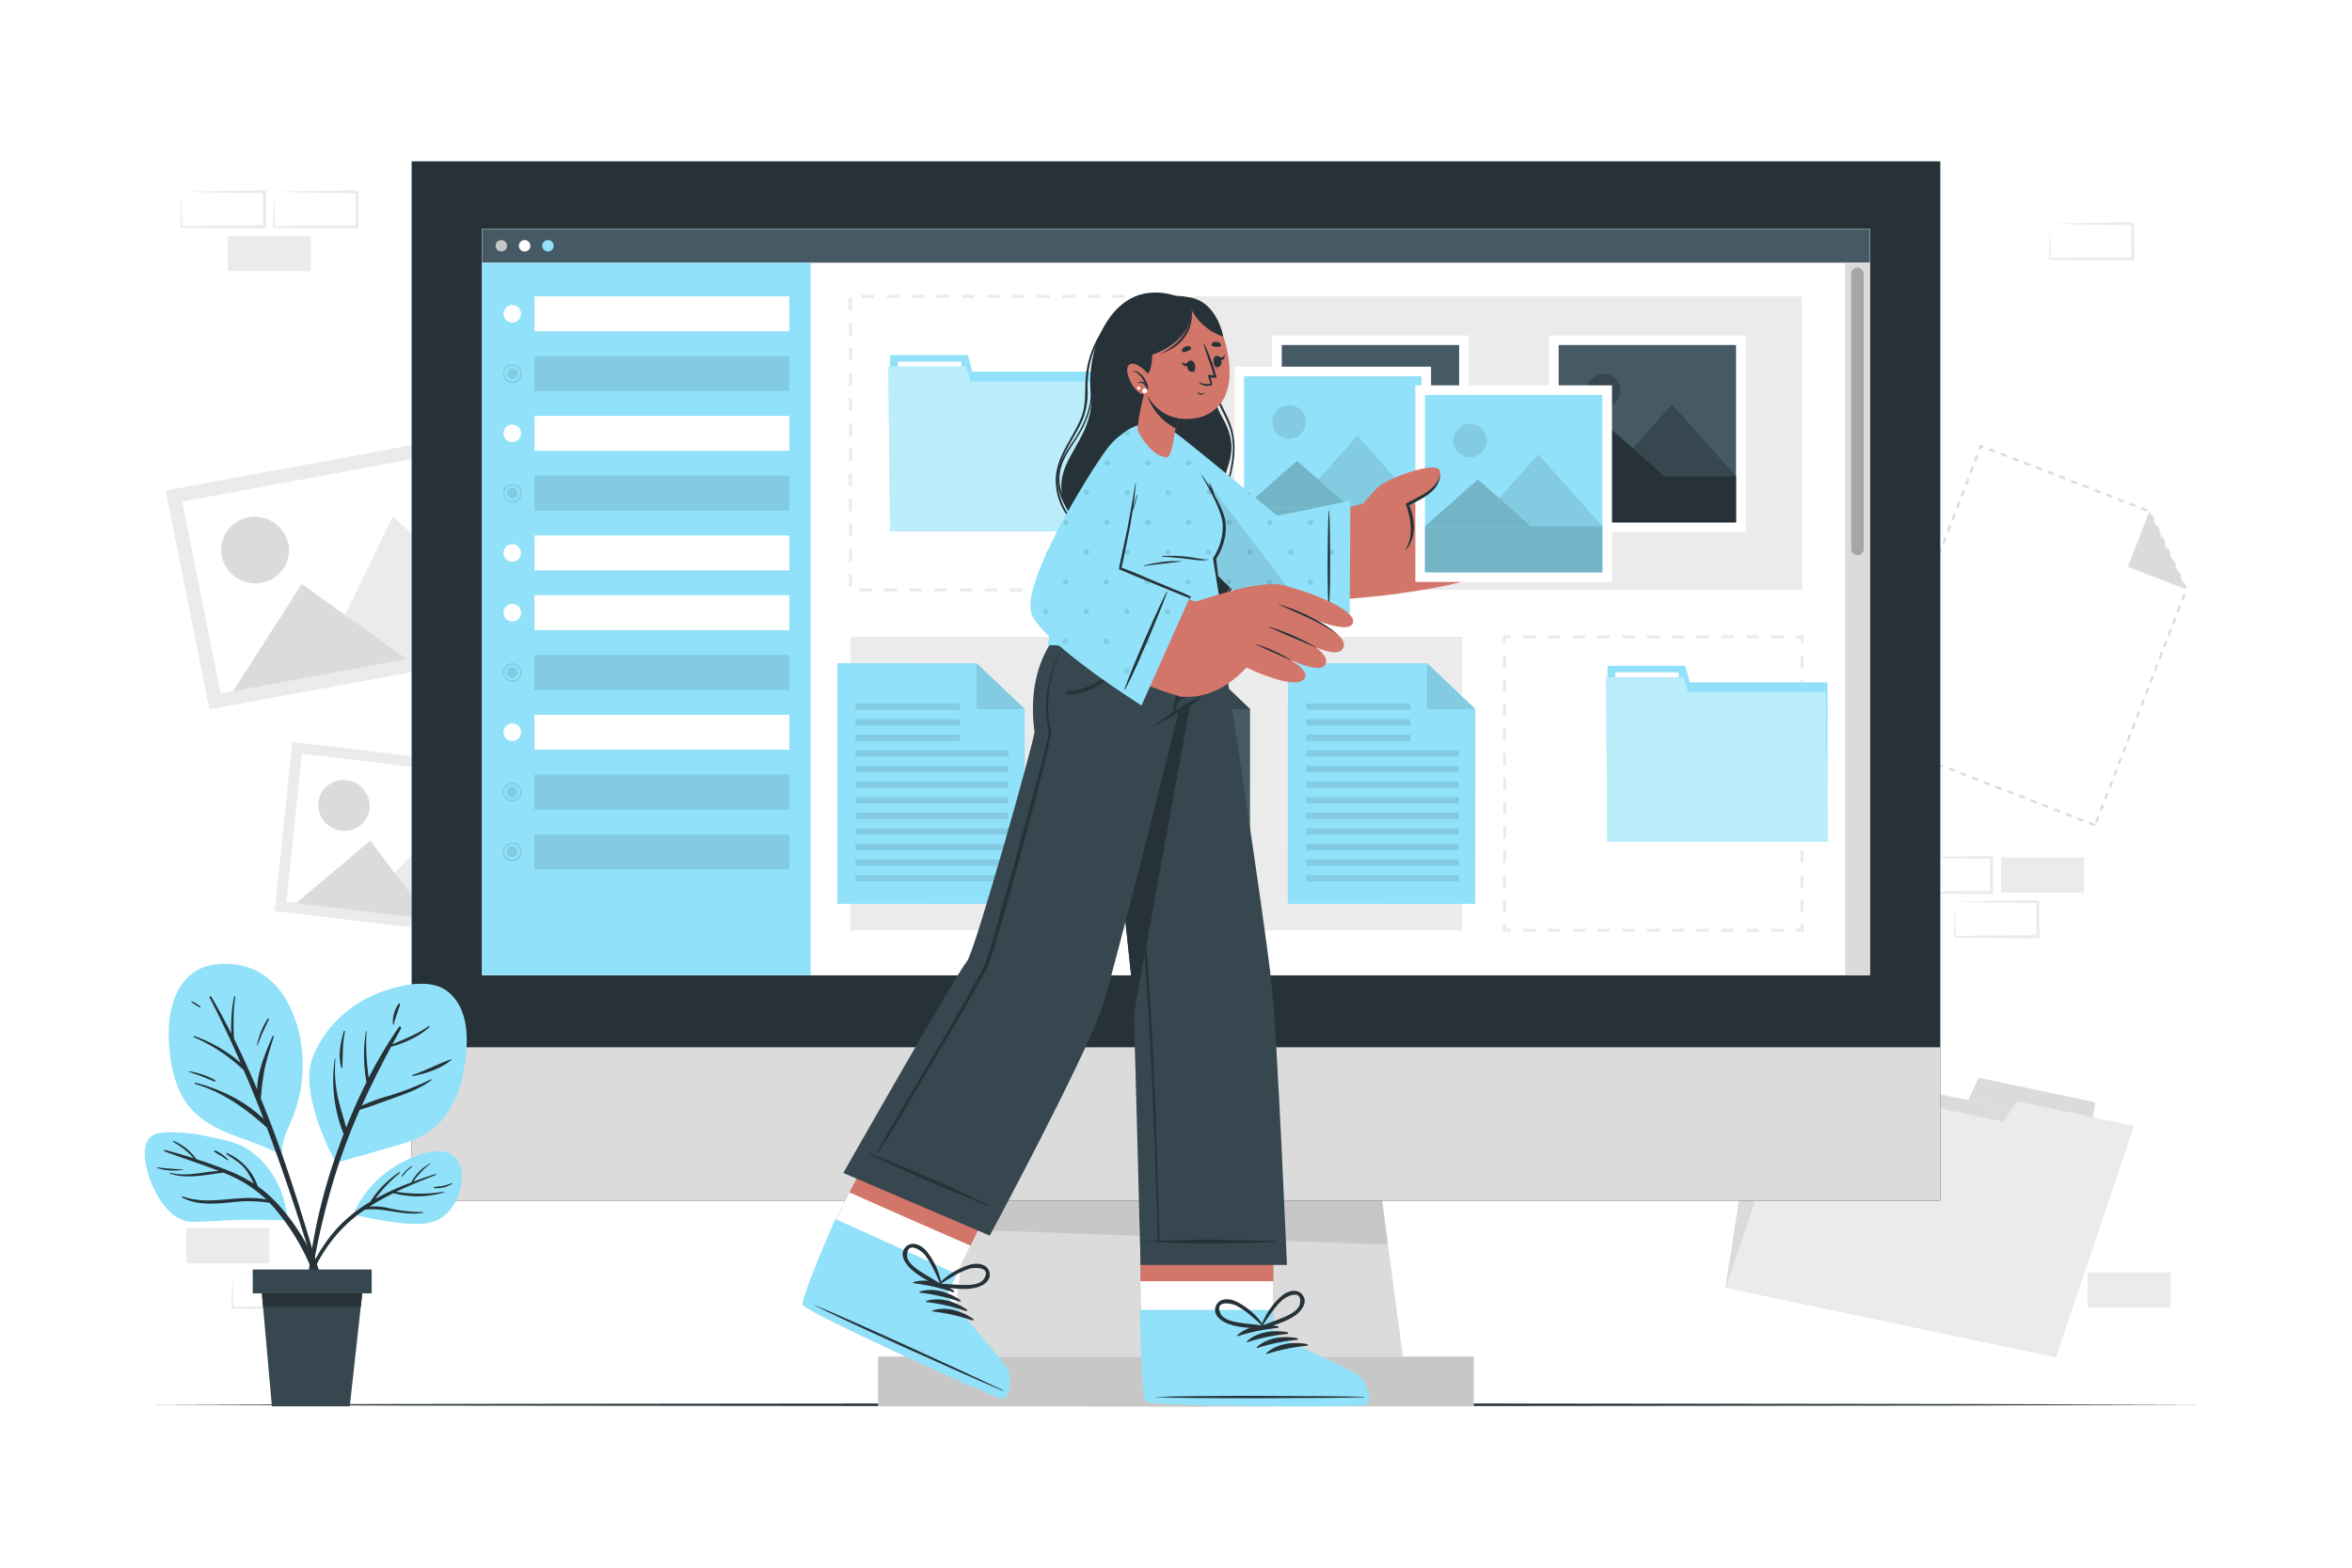 <svg class="animated" id="freepik_stories-asset-selection" xmlns="http://www.w3.org/2000/svg" viewBox="0 0 750 500" version="1.1" xmlns:xlink="http://www.w3.org/1999/xlink" xmlns:svgjs="http://svgjs.com/svgjs"><style>svg#freepik_stories-asset-selection:not(.animated) .animable {opacity: 0;}svg#freepik_stories-asset-selection.animated #freepik--Character--inject-61 {animation: 1.5s Infinite  linear floating;animation-delay: 0s;}            @keyframes floating {                0% {                    opacity: 1;                    transform: translateY(0px);                }                50% {                    transform: translateY(-10px);                }                100% {                    opacity: 1;                    transform: translateY(0px);                }            }        </style><g id="freepik--background-complete--inject-61" class="animable" style="transform-origin: 375.095px 246.795px;"><g id="elrrk2d3ccig"><rect x="72.63" y="75.3" width="26.48" height="11.19" style="fill: rgb(235, 235, 235); transform-origin: 85.87px 80.895px; transform: rotate(180deg);" class="animable" id="el2mo56fw0sjj"></rect></g><path d="M87.4,61.19l13.12-.28,6.67-.11c2.22,0,4.46,0,6.69-.06h.44v.45l0,11.19v.5h-.5l-13.24-.06c-4.41,0-8.83-.12-13.24-.17h-.28v-.27c0-1.9.08-3.79.13-5.65Zm0,0,.14,5.65c0,1.87.11,3.71.13,5.54l-.27-.27c4.41,0,8.83-.16,13.24-.17l13.24-.06-.5.5.05-11.19.45.45c-2.18,0-4.36,0-6.55-.06l-6.57-.11Z" style="fill: rgb(235, 235, 235); transform-origin: 100.69px 66.81px;" id="el84utkdi9kbw" class="animable"></path><path d="M57.86,61.19,71,60.91l6.66-.11c2.23,0,4.47,0,6.7-.06h.44v.45l.06,11.19v.5h-.5L71.1,72.82c-4.42,0-8.83-.12-13.24-.17h-.28v-.27c0-1.9.09-3.79.13-5.65Zm0,0L58,66.84c0,1.87.11,3.71.13,5.54l-.27-.27c4.41,0,8.82-.16,13.24-.17l13.24-.06-.5.5,0-11.19.45.45c-2.19,0-4.36,0-6.55-.06l-6.58-.11Z" style="fill: rgb(235, 235, 235); transform-origin: 71.22px 66.81px;" id="el7no543t2kka" class="animable"></path><path d="M623.36,287.6l13.12-.28,6.66-.11c2.23,0,4.47,0,6.7-.06h.44v.45l.06,11.19v.5h-.5l-13.24-.06c-4.41,0-8.83-.12-13.24-.17h-.28v-.27c0-1.9.08-3.79.13-5.66Zm0,0,.14,5.65c0,1.87.11,3.71.13,5.54l-.27-.27c4.41-.06,8.83-.16,13.24-.17l13.24-.06-.5.5,0-11.19.45.44c-2.18,0-4.36,0-6.55-.05l-6.58-.11Z" style="fill: rgb(235, 235, 235); transform-origin: 636.71px 293.22px;" id="elh0e5ugi2fp7" class="animable"></path><g id="el8tlgbrdrw4"><rect x="638.13" y="273.49" width="26.48" height="11.19" style="fill: rgb(235, 235, 235); transform-origin: 651.37px 279.085px; transform: rotate(180deg);" class="animable" id="eld6n7j5s3t8p"></rect></g><path d="M608.59,273.49l13.12-.28,6.66-.11c2.23-.05,4.47,0,6.7-.06h.44v.45l.06,11.19v.5h-.5l-13.24-.06c-4.42,0-8.83-.12-13.24-.17h-.28v-.27c0-1.9.09-3.79.14-5.65Zm0,0,.14,5.65c0,1.87.11,3.71.13,5.54l-.27-.27c4.41-.06,8.82-.16,13.24-.17l13.24-.06-.5.5,0-11.19.45.44c-2.18,0-4.36,0-6.55-.05l-6.58-.11Z" style="fill: rgb(235, 235, 235); transform-origin: 621.94px 279.11px;" id="eli81hpkvi8tm" class="animable"></path><path d="M653.62,71.37l13.13-.28,6.66-.11c2.22,0,4.46,0,6.69,0h.44v.45l.05,11.19v.5h-.5L666.86,83c-4.41,0-8.83-.12-13.24-.17h-.27v-.27c0-1.9.08-3.79.13-5.65Zm0,0,.14,5.65c0,1.87.12,3.71.13,5.54l-.27-.27c4.41-.05,8.83-.16,13.24-.17l13.24-.06-.5.5.06-11.19.44.45c-2.18,0-4.36,0-6.54-.06L667,71.65Z" style="fill: rgb(235, 235, 235); transform-origin: 666.97px 77.05px;" id="elil02cf7rzu8" class="animable"></path><path d="M247.14,208.46l13.12-.27,6.66-.12c2.23,0,4.47,0,6.7,0h.44v.44l.06,11.19v.51h-.5l-13.24-.06c-4.42,0-8.83-.11-13.24-.16h-.28v-.27c0-1.89.08-3.78.13-5.65Zm0,0,.14,5.66c.05,1.86.11,3.7.13,5.53l-.27-.27c4.41,0,8.82-.16,13.24-.16l13.24-.06-.5.49.05-11.19.45.45c-2.18,0-4.36,0-6.55,0l-6.58-.12Z" style="fill: rgb(235, 235, 235); transform-origin: 260.49px 214.14px;" id="elv9lxb17b2m" class="animable"></path><path d="M74.16,405.85l13.12-.28,6.67-.11c2.22,0,4.46,0,6.69,0h.44v.45l0,11.19v.5h-.5l-13.24-.06c-4.41,0-8.83-.11-13.24-.17h-.28V417c0-1.9.08-3.78.13-5.65Zm0,0,.14,5.66c0,1.86.11,3.7.13,5.53l-.27-.27c4.41,0,8.83-.16,13.24-.16l13.24-.07-.5.5,0-11.19.45.45c-2.18,0-4.36,0-6.55-.06l-6.57-.11Z" style="fill: rgb(235, 235, 235); transform-origin: 87.45px 411.53px;" id="el3vpkgx0g5yl" class="animable"></path><g id="elbuyw0ylae44"><rect x="59.39" y="391.74" width="26.48" height="11.19" style="fill: rgb(235, 235, 235); transform-origin: 72.63px 397.335px; transform: rotate(180deg);" class="animable" id="el6s0dg4pe1h2"></rect></g><g id="ell6uz2bqe5u"><rect x="665.66" y="405.84" width="26.48" height="11.19" style="fill: rgb(235, 235, 235); transform-origin: 678.9px 411.435px; transform: rotate(180deg);" class="animable" id="elcvzhsi469b"></rect></g><polygon points="550.2 410.67 655.54 432.83 666.98 359.19 561.63 337.04 550.2 410.67" style="fill: rgb(219, 219, 219); transform-origin: 608.59px 384.935px;" id="elplyjy2crvf" class="animable"></polygon><polygon points="630.94 343.74 668.16 351.57 666.98 359.19 627.62 350.92 630.94 343.74" style="fill: rgb(219, 219, 219); transform-origin: 647.89px 351.465px;" id="ely66ydgaxry" class="animable"></polygon><polygon points="550.28 410.69 655.62 432.85 678.16 366.01 572.82 343.86 550.28 410.69" style="fill: rgb(235, 235, 235); transform-origin: 614.22px 388.355px;" id="elem2eldzdajf" class="animable"></polygon><polygon points="643.27 351.26 680.5 359.09 678.16 366.01 638.8 357.74 643.27 351.26" style="fill: rgb(235, 235, 235); transform-origin: 659.65px 358.635px;" id="eli3v4nxpzbcl" class="animable"></polygon><polygon points="668.06 263.17 595.71 235.14 631.68 142.27 685.4 163.07 697.18 187.99 668.06 263.17" style="fill: rgb(255, 255, 255); transform-origin: 646.445px 202.72px;" id="els1yq4ah7ku" class="animable"></polygon><path d="M667.93,263.51l-1.87-.72.27-.7,1.87.73Zm.83-1.11-.7-.27.72-1.87.7.28Zm-4.56-.33-1.87-.72.27-.7,1.87.72Zm-3.73-1.45-1.87-.72.27-.7,1.87.73Zm-3.73-1.44-1.87-.72.27-.7,1.87.72Zm13.46-.51-.7-.27.73-1.87.7.28ZM653,257.74l-1.87-.73.27-.7,1.87.73Zm-3.73-1.45-1.87-.72.27-.7,1.87.72Zm22.37-1.35-.7-.27.72-1.87.7.28Zm-26.1-.09-1.87-.73.27-.69,1.87.72Zm-3.73-1.45-1.87-.72.27-.7,1.87.72ZM638.09,252l-1.87-.72.27-.7,1.87.72Zm35-.75-.7-.27.73-1.87.7.28Zm-38.73-.7-1.87-.72.27-.7,1.87.72Zm-3.73-1.44-1.87-.72.27-.7,1.87.72Zm-3.73-1.45L625,246.9l.27-.7,1.87.72Zm47.64-.14-.7-.27.72-1.87.7.28Zm-51.37-1.3-1.87-.72.27-.7,1.87.72Zm-3.73-1.45-1.87-.72.27-.7,1.87.73Zm56.54-1-.7-.27.73-1.87.7.28Zm-60.27-.46-1.87-.72.27-.7,1.87.72ZM612,241.85l-1.87-.73.27-.7,1.87.73Zm-3.73-1.45-1.87-.72.27-.7,1.87.72Zm69.18-.38-.7-.27.72-1.87.7.28ZM604.52,239l-1.87-.73.27-.7,1.87.73Zm-3.73-1.45-1.87-.72.27-.7,1.87.72Zm78.08-1.22-.7-.27.73-1.87.69.28Zm-81.81-.22-1.83-.71.28-.74.7.27v0l1.13.44Zm-.13-3-.7-.27.73-1.87.7.27Zm83.39-.47-.7-.27.72-1.87.7.28Zm-81.94-3.26-.7-.27.72-1.87.7.27Zm83.38-.47-.7-.27.72-1.87.7.28Zm-81.94-3.26-.7-.27.73-1.87.69.27Zm83.39-.47-.7-.27.72-1.87.7.27Zm-81.94-3.26-.7-.27.72-1.87.7.27Zm83.38-.47-.7-.27.72-1.87.7.27Zm-81.94-3.26-.7-.27.72-1.87.7.27Zm83.39-.47-.7-.27.72-1.87.7.27Zm-81.94-3.26-.7-.27.72-1.87.7.27Zm83.38-.47-.7-.27.72-1.87.7.27Zm-81.94-3.26-.7-.27.72-1.87.7.27Zm83.38-.47-.69-.27L689,208l.7.27Zm-81.93-3.26-.7-.27.72-1.87.7.27Zm83.38-.47-.7-.27.72-1.87.7.27Zm-81.94-3.26-.7-.27.72-1.87.7.27Zm83.38-.47-.7-.27.73-1.87.7.27Zm-81.94-3.26-.69-.27.72-1.87.7.27Zm83.39-.47-.7-.27.72-1.87.7.28Zm-81.94-3.26-.7-.27.72-1.87.7.27Zm83.38-.47-.7-.27.73-1.87.7.28ZM612.82,192l-.7-.27.73-1.87.7.27Zm83.39-.47-.7-.27.72-1.87.7.28Zm-81.94-3.26-.7-.27.72-1.87.7.27Zm82.42-.44-.85-1.8.67-.32.86,1.8Zm-81-3.29-.7-.27.73-1.87.7.27Zm79.27-.32-.85-1.81.67-.32.86,1.81Zm-77.82-3.41-.7-.27.72-1.87.7.27Zm76.11-.21-.85-1.81.67-.32.86,1.81Zm-74.67-3.52-.7-.27.73-1.87.7.27Zm73-.09-.85-1.81.68-.32.85,1.81Zm-1.71-3.62-.85-1.81.68-.32.85,1.81Zm-69.8,0-.7-.27.72-1.87.7.27Zm68.09-3.6-.85-1.81.68-.32.85,1.81Zm-66.65-.13-.7-.27.72-1.87.7.27Zm64.94-3.48-.85-1.81.68-.32.85,1.81Zm-63.49-.25-.7-.27.72-1.87.7.27Zm61.59-2.75-1.87-.72.27-.7,1.87.72Zm-60.15-1-.7-.27.72-1.87.7.27Zm56.42-.47-1.87-.72.28-.7,1.86.73Zm-3.73-1.44-1.87-.72.27-.7,1.87.72Zm-3.73-1.44-1.87-.73.28-.7,1.86.73Zm-47.51-.38-.7-.27.72-1.87.7.27Zm43.78-1.07-1.87-.72.27-.7,1.87.72Zm-3.73-1.44-1.87-.73.27-.7,1.87.73Zm-38.61-1.22-.7-.27.72-1.87.7.27Zm34.88-.23-1.87-.72.27-.7,1.87.72ZM658.42,153l-1.87-.73.27-.69,1.87.72Zm-3.73-1.45-1.87-.72.27-.7,1.87.72Zm-26-.61-.69-.27.72-1.87.7.27Zm22.25-.83-1.87-.72.27-.7,1.87.72Zm-3.73-1.45-1.87-.72.27-.7,1.87.72Zm-3.73-1.44-1.87-.72.27-.7,1.87.72Zm-13.34,0-.7-.27.72-1.87.7.27Zm9.61-1.44-1.87-.72.27-.7,1.87.72ZM636,144.36l-1.87-.72.27-.7,1.87.72Zm-4.44-.85-.69-.27.56-1.46,1.11.44-.27.69-.41-.15Z" style="fill: rgb(219, 219, 219); transform-origin: 646.3px 202.645px;" id="eltrsyehlm2k8" class="animable"></path><polygon points="685.4 163.07 697.18 187.99 678.55 180.77 685.4 163.07" style="fill: rgb(219, 219, 219); transform-origin: 687.865px 175.53px;" id="elcldeyum1pgb" class="animable"></polygon><polygon points="66.78 226.23 173.03 206.64 159.07 136.84 52.82 156.43 66.78 226.23" style="fill: rgb(235, 235, 235); transform-origin: 112.925px 181.535px;" id="elxfyfc6dvvlp" class="animable"></polygon><polygon points="70.33 221.07 167.76 203.1 155.53 142 58.1 159.97 70.33 221.07" style="fill: rgb(255, 255, 255); transform-origin: 112.93px 181.535px;" id="elx3x4c5nbrw" class="animable"></polygon><path d="M70.74,177.39a10.89,10.89,0,0,0,12.67,8.46,10.51,10.51,0,0,0,8.53-12.37A10.88,10.88,0,0,0,79.27,165,10.52,10.52,0,0,0,70.74,177.39Z" style="fill: rgb(219, 219, 219); transform-origin: 81.339px 175.425px;" id="elyvwj6t1ugno" class="animable"></path><polygon points="100.6 215.59 167.71 203.21 125.27 164.72 100.6 215.59" style="fill: rgb(235, 235, 235); transform-origin: 134.155px 190.155px;" id="el1e0nj7njsxi" class="animable"></polygon><polygon points="74.3 220.46 129.7 210.24 96.21 186.25 74.3 220.46" style="fill: rgb(219, 219, 219); transform-origin: 102px 203.355px;" id="elg9nb5qlzpb7" class="animable"></polygon><polygon points="87.6 290.56 169.33 300.33 174.95 246.4 93.22 236.62 87.6 290.56" style="fill: rgb(235, 235, 235); transform-origin: 131.275px 268.475px;" id="el8bwa0o0s9me" class="animable"></polygon><polygon points="91.34 287.61 166.29 296.57 171.21 249.35 96.26 240.39 91.34 287.61" style="fill: rgb(255, 255, 255); transform-origin: 131.275px 268.48px;" id="elknkzablonik" class="animable"></polygon><path d="M101.52,255.92a8.29,8.29,0,0,0,7.31,9,8,8,0,0,0,9-7.07,8.29,8.29,0,0,0-7.31-9A8,8,0,0,0,101.52,255.92Z" style="fill: rgb(219, 219, 219); transform-origin: 109.675px 256.885px;" id="el0mzwcmz0hc" class="animable"></path><polygon points="114.61 290.46 166.23 296.63 144.06 259.03 114.61 290.46" style="fill: rgb(235, 235, 235); transform-origin: 140.42px 277.83px;" id="elyp2hh40jvl" class="animable"></polygon><polygon points="94.37 288.06 136.99 293.15 118.05 268.13 94.37 288.06" style="fill: rgb(219, 219, 219); transform-origin: 115.68px 280.64px;" id="elfhz9xqa6839" class="animable"></polygon></g><g id="freepik--Floor--inject-61" class="animable" style="transform-origin: 375px 448.04px;"><polygon points="46.15 448.04 128.36 447.8 210.57 447.71 375 447.54 539.42 447.71 621.64 447.8 703.85 448.04 621.64 448.29 539.42 448.38 375 448.54 210.57 448.37 128.36 448.29 46.15 448.04" style="fill: rgb(38, 50, 56); transform-origin: 375px 448.04px;" id="eleerupe81fzq" class="animable"></polygon></g><g id="freepik--Device--inject-61" class="animable" style="transform-origin: 374.995px 250px;"><rect x="280.01" y="432.67" width="189.97" height="15.87" style="fill: rgb(199, 199, 199); transform-origin: 374.995px 440.605px;" id="el9jiplaqiwvr" class="animable"></rect><polygon points="447.36 432.68 302.63 432.68 306.31 405.13 306.49 403.83 306.83 401.24 307 399.94 307.36 397.36 307.4 396.96 307.52 396.06 307.88 393.47 308.05 392.18 310.62 372.93 439.38 372.93 441.81 391.08 441.93 391.96 442.33 394.97 442.44 395.84 442.59 396.96 442.85 398.85 442.96 399.73 443.36 402.75 443.48 403.61 447.36 432.68" style="fill: rgb(219, 219, 219); transform-origin: 374.995px 402.805px;" id="elmrj0txcrsxd" class="animable"></polygon><polygon points="442.59 396.96 308.05 392.18 310.62 372.93 439.38 372.93 442.59 396.96" style="fill: rgb(199, 199, 199); transform-origin: 375.32px 384.945px;" id="elti70vq7hkg" class="animable"></polygon><rect x="131.27" y="51.46" width="487.45" height="331.46" style="fill: rgb(38, 50, 56); transform-origin: 374.995px 217.19px;" id="el7ir0tg5hfup" class="animable"></rect><rect x="131.27" y="334.02" width="487.45" height="48.89" style="fill: rgb(219, 219, 219); transform-origin: 374.995px 358.465px;" id="el62tr0yx03vv" class="animable"></rect><path d="M382.93,355.18a8.08,8.08,0,1,1-8.07-8.07A8.07,8.07,0,0,1,382.93,355.18Z" style="fill: rgb(55, 71, 79); transform-origin: 374.85px 355.19px;" id="elsn03ta56tw" class="animable"></path><rect x="153.77" y="73.01" width="442.46" height="238.02" style="fill: rgb(255, 255, 255); transform-origin: 375px 192.02px;" id="elacdj8zdxyy" class="animable"></rect><rect x="153.77" y="73.01" width="442.46" height="238.02" style="fill: rgb(255, 255, 255); transform-origin: 375px 192.02px;" id="elch455og7jt4" class="animable"></rect><rect x="153.77" y="73.01" width="442.46" height="10.77" style="fill: rgb(69, 90, 100); transform-origin: 375px 78.395px;" id="ellav695yve8g" class="animable"></rect><path d="M161.68,78.4a1.82,1.82,0,1,1-1.82-1.83A1.83,1.83,0,0,1,161.68,78.4Z" style="fill: rgb(199, 199, 199); transform-origin: 159.86px 78.39px;" id="elqg346khrf4d" class="animable"></path><path d="M169.12,78.4a1.83,1.83,0,1,1-1.82-1.83A1.83,1.83,0,0,1,169.12,78.4Z" style="fill: rgb(255, 255, 255); transform-origin: 167.29px 78.4px;" id="el4e5kmbudgmw" class="animable"></path><path d="M176.55,78.4a1.82,1.82,0,1,1-1.82-1.83A1.82,1.82,0,0,1,176.55,78.4Z" style="fill: #90E1F9; transform-origin: 174.73px 78.39px;" id="elcr6dl54x5jj" class="animable"></path><rect x="379.58" y="94.52" width="195.05" height="93.61" style="fill: rgb(235, 235, 235); transform-origin: 477.105px 141.325px;" id="el4o836dzkkqy" class="animable"></rect><rect x="588.38" y="83.78" width="7.85" height="227.25" style="fill: rgb(219, 219, 219); transform-origin: 592.305px 197.405px;" id="el6jcsw5j0xhn" class="animable"></rect><path d="M592.3,177.09h0a2,2,0,0,1-2-2V87.38a2,2,0,0,1,2-2h0a2,2,0,0,1,2,2v87.68A2,2,0,0,1,592.3,177.09Z" style="fill: rgb(166, 166, 166); transform-origin: 592.3px 131.235px;" id="elcaq70lcance" class="animable"></path><rect x="153.77" y="83.78" width="104.76" height="227.25" style="fill: #90E1F9; transform-origin: 206.15px 197.405px;" id="elegq9e1bnzxv" class="animable"></rect><rect x="170.43" y="94.52" width="81.28" height="11.13" style="fill: rgb(255, 255, 255); transform-origin: 211.07px 100.085px;" id="elwa3mn3cn65l" class="animable"></rect><path d="M166.15,100.09a2.79,2.79,0,1,1-2.78-2.79A2.78,2.78,0,0,1,166.15,100.09Z" style="fill: rgb(255, 255, 255); transform-origin: 163.36px 100.09px;" id="el1xncbgo16v7" class="animable"></path><g id="eld4quyuhf3c"><rect x="170.43" y="113.59" width="81.28" height="11.13" style="opacity: 0.1; transform-origin: 211.07px 119.155px;" class="animable" id="elh2wm1g1vrdl"></rect></g><g id="elambcnufqeyf"><path d="M163.37,122.19a3,3,0,1,1,3-3A3,3,0,0,1,163.37,122.19Zm0-5.57a2.54,2.54,0,1,0,2.53,2.53A2.54,2.54,0,0,0,163.37,116.62Z" style="opacity: 0.1; transform-origin: 163.37px 119.19px;" class="animable" id="ely60opshek8"></path></g><g id="elcjg3jzxqyya"><path d="M165.05,119.15a1.69,1.69,0,1,1-1.68-1.68A1.69,1.69,0,0,1,165.05,119.15Z" style="opacity: 0.1; transform-origin: 163.36px 119.16px;" class="animable" id="elfhwjhekl5ub"></path></g><rect x="170.43" y="132.65" width="81.28" height="11.13" style="fill: rgb(255, 255, 255); transform-origin: 211.07px 138.215px;" id="el1js7k6gvc15" class="animable"></rect><path d="M166.15,138.22a2.79,2.79,0,1,1-2.78-2.79A2.79,2.79,0,0,1,166.15,138.22Z" style="fill: rgb(255, 255, 255); transform-origin: 163.36px 138.22px;" id="elpdo4x1pzuri" class="animable"></path><g id="eloso7uukn39s"><rect x="170.43" y="151.72" width="81.28" height="11.13" style="opacity: 0.1; transform-origin: 211.07px 157.285px;" class="animable" id="elpdluh61071"></rect></g><g id="elmib86ml6yff"><path d="M163.37,160.32a3,3,0,1,1,3-3A3,3,0,0,1,163.37,160.32Zm0-5.57a2.54,2.54,0,1,0,2.53,2.54A2.54,2.54,0,0,0,163.37,154.75Z" style="opacity: 0.1; transform-origin: 163.37px 157.32px;" class="animable" id="elcsny9njvbb7"></path></g><g id="ely6lhkqieznc"><path d="M165.05,157.29a1.69,1.69,0,1,1-1.68-1.69A1.69,1.69,0,0,1,165.05,157.29Z" style="opacity: 0.1; transform-origin: 163.36px 157.29px;" class="animable" id="elcpuhsf3wf3e"></path></g><rect x="170.43" y="170.78" width="81.28" height="11.13" style="fill: rgb(255, 255, 255); transform-origin: 211.07px 176.345px;" id="el3ys9rwon004" class="animable"></rect><path d="M166.15,176.35a2.79,2.79,0,1,1-2.78-2.78A2.79,2.79,0,0,1,166.15,176.35Z" style="fill: rgb(255, 255, 255); transform-origin: 163.36px 176.36px;" id="elak4z6ql5wgn" class="animable"></path><rect x="170.43" y="189.85" width="81.28" height="11.13" style="fill: rgb(255, 255, 255); transform-origin: 211.07px 195.415px;" id="elfmzrl5apidp" class="animable"></rect><path d="M166.15,195.42a2.79,2.79,0,1,1-2.78-2.79A2.78,2.78,0,0,1,166.15,195.42Z" style="fill: rgb(255, 255, 255); transform-origin: 163.36px 195.42px;" id="el956xvaumn6s" class="animable"></path><g id="el258bptkjpyd"><rect x="170.43" y="208.92" width="81.28" height="11.13" style="opacity: 0.1; transform-origin: 211.07px 214.485px;" class="animable" id="elm6rm3pylz8i"></rect></g><g id="ela7a6h0yojyh"><path d="M163.37,217.52a3,3,0,1,1,3-3A3,3,0,0,1,163.37,217.52Zm0-5.57a2.54,2.54,0,1,0,2.53,2.53A2.54,2.54,0,0,0,163.37,212Z" style="opacity: 0.1; transform-origin: 163.37px 214.52px;" class="animable" id="elacvtd61weje"></path></g><g id="el9t2lp48rxy"><path d="M165.05,214.48a1.69,1.69,0,1,1-1.68-1.68A1.68,1.68,0,0,1,165.05,214.48Z" style="opacity: 0.1; transform-origin: 163.36px 214.49px;" class="animable" id="elmvn68i4p89"></path></g><rect x="170.43" y="227.98" width="81.28" height="11.13" style="fill: rgb(255, 255, 255); transform-origin: 211.07px 233.545px;" id="elf0i8jzda5kd" class="animable"></rect><path d="M166.15,233.55a2.79,2.79,0,1,1-2.78-2.79A2.78,2.78,0,0,1,166.15,233.55Z" style="fill: rgb(255, 255, 255); transform-origin: 163.36px 233.55px;" id="elho6ksh672y" class="animable"></path><g id="elq5l52x8m9z"><rect x="170.43" y="247.05" width="81.28" height="11.13" style="opacity: 0.1; transform-origin: 211.07px 252.615px;" class="animable" id="el9eq6nrmt2rv"></rect></g><g id="elh85o1tvpez"><path d="M163.37,255.65a3,3,0,1,1,3-3A3,3,0,0,1,163.37,255.65Zm0-5.57a2.54,2.54,0,1,0,2.53,2.53A2.54,2.54,0,0,0,163.37,250.08Z" style="opacity: 0.1; transform-origin: 163.37px 252.65px;" class="animable" id="el6ko8b9v5yat"></path></g><g id="elulkyu2locwo"><path d="M165.05,252.61a1.69,1.69,0,1,1-1.68-1.68A1.69,1.69,0,0,1,165.05,252.61Z" style="opacity: 0.1; transform-origin: 163.36px 252.62px;" class="animable" id="elc2vdwqy59l"></path></g><g id="elfd4b9sp7qv"><rect x="170.43" y="266.11" width="81.28" height="11.13" style="opacity: 0.1; transform-origin: 211.07px 271.675px;" class="animable" id="elwkcszki7mig"></rect></g><g id="elebkuee58vhg"><path d="M163.37,274.71a3,3,0,1,1,3-3A3,3,0,0,1,163.37,274.71Zm0-5.57a2.54,2.54,0,1,0,2.53,2.54A2.54,2.54,0,0,0,163.37,269.14Z" style="opacity: 0.1; transform-origin: 163.37px 271.71px;" class="animable" id="elai0sk5q64x"></path></g><g id="elx9xy8ug7jn"><path d="M165.05,271.68a1.69,1.69,0,1,1-1.68-1.68A1.68,1.68,0,0,1,165.05,271.68Z" style="opacity: 0.1; transform-origin: 163.36px 271.69px;" class="animable" id="elagfu17il7sk"></path></g><path d="M366.53,188.63H362v-1h3.5v-.4h1Zm-8.5,0h-4v-1h4Zm-8,0h-4v-1h4Zm-8,0h-4v-1h4Zm-8,0h-4v-1h4Zm-8,0h-4v-1h4Zm-8,0h-4v-1h4Zm-8,0h-4v-1h4Zm-8,0h-4v-1h4Zm-8,0h-4v-1h4Zm-8,0h-4v-1h4Zm-8,0h-4v-1h4ZM271.69,187h-1v-4h1Zm94.84-3.74h-1v-4h1ZM271.69,179h-1v-4h1Zm94.84-3.74h-1v-4h1ZM271.69,171h-1v-4h1Zm94.84-3.74h-1v-4h1ZM271.69,163h-1v-4h1Zm94.84-3.74h-1v-4h1ZM271.69,155h-1v-4h1Zm94.84-3.74h-1v-4h1ZM271.69,147h-1v-4h1Zm94.84-3.74h-1v-4h1ZM271.69,139h-1v-4h1Zm94.84-3.74h-1v-4h1ZM271.69,131h-1v-4h1Zm94.84-3.74h-1v-4h1ZM271.69,123h-1v-4h1Zm94.84-3.74h-1v-4h1ZM271.69,115h-1v-4h1Zm94.84-3.74h-1v-4h1ZM271.69,107h-1v-4h1Zm94.84-3.74h-1v-4h1ZM271.69,99h-1V95h1Zm94.84-3.74h-1V95h-2.79V94h3.79ZM358.74,95h-4V94h4Zm-8,0h-4V94h4Zm-8,0h-4V94h4Zm-8,0h-4V94h4Zm-8,0h-4V94h4Zm-8,0h-4V94h4Zm-8,0h-4V94h4Zm-8,0h-4V94h4Zm-8,0h-4V94h4Zm-8,0h-4V94h4Zm-8,0h-4V94h4Z" style="fill: rgb(235, 235, 235); transform-origin: 318.61px 141.315px;" id="el6ndqn2k1ro" class="animable"></path><polygon points="480.29 205.1 479.29 205.1 479.29 202.6 481.79 202.6 481.79 203.6 480.29 203.6 480.29 205.1" style="fill: rgb(235, 235, 235); transform-origin: 480.54px 203.85px;" id="elg4ykqt990zs" class="animable"></polygon><path d="M568.69,203.6h-4v-1h4Zm-7.9,0h-3.95v-1h3.95Zm-7.9,0h-3.95v-1h3.95Zm-7.9,0h-4v-1h4Zm-7.9,0h-4v-1h4Zm-7.9,0h-4v-1h4Zm-7.9,0h-3.95v-1h3.95Zm-7.9,0h-3.95v-1h3.95Zm-7.9,0h-3.95v-1h3.95Zm-7.9,0h-3.95v-1h3.95Zm-7.9,0h-3.95v-1h3.95Z" style="fill: rgb(235, 235, 235); transform-origin: 527.215px 203.1px;" id="el2eenypapsgd" class="animable"></path><polygon points="575.14 205.1 574.14 205.1 574.14 203.6 572.64 203.6 572.64 202.6 575.14 202.6 575.14 205.1" style="fill: rgb(235, 235, 235); transform-origin: 573.89px 203.85px;" id="elpifh29ahtpp" class="animable"></polygon><path d="M575.14,290.81h-1v-3.89h1Zm0-7.79h-1v-3.9h1Zm0-7.79h-1v-3.9h1Zm0-7.8h-1v-3.89h1Zm0-7.79h-1v-3.89h1Zm0-7.79h-1V248h1Zm0-7.79h-1v-3.9h1Zm0-7.79h-1v-3.9h1Zm0-7.79h-1v-3.9h1Zm0-7.8h-1v-3.89h1Zm0-7.79h-1V209h1Z" style="fill: rgb(235, 235, 235); transform-origin: 574.64px 249.905px;" id="el9xl22hrsrra" class="animable"></path><polygon points="575.14 297.21 572.64 297.21 572.64 296.21 574.14 296.21 574.14 294.71 575.14 294.71 575.14 297.21" style="fill: rgb(235, 235, 235); transform-origin: 573.89px 295.96px;" id="el757e4589z8" class="animable"></polygon><path d="M568.69,297.21h-4v-1h4Zm-7.9,0h-3.95v-1h3.95Zm-7.9,0h-3.95v-1h3.95Zm-7.9,0h-4v-1h4Zm-7.9,0h-4v-1h4Zm-7.9,0h-4v-1h4Zm-7.9,0h-3.95v-1h3.95Zm-7.9,0h-3.95v-1h3.95Zm-7.9,0h-3.95v-1h3.95Zm-7.9,0h-3.95v-1h3.95Zm-7.9,0h-3.95v-1h3.95Z" style="fill: rgb(235, 235, 235); transform-origin: 527.215px 296.71px;" id="elt7jf7mnou4p" class="animable"></path><polygon points="481.79 297.21 479.29 297.21 479.29 294.71 480.29 294.71 480.29 296.21 481.79 296.21 481.79 297.21" style="fill: rgb(235, 235, 235); transform-origin: 480.54px 295.96px;" id="elcb8rfns096m" class="animable"></polygon><path d="M480.29,290.81h-1v-3.89h1Zm0-7.79h-1v-3.9h1Zm0-7.79h-1v-3.9h1Zm0-7.8h-1v-3.89h1Zm0-7.79h-1v-3.89h1Zm0-7.79h-1V248h1Zm0-7.79h-1v-3.9h1Zm0-7.79h-1v-3.9h1Zm0-7.79h-1v-3.9h1Zm0-7.8h-1v-3.89h1Zm0-7.79h-1V209h1Z" style="fill: rgb(235, 235, 235); transform-origin: 479.79px 249.905px;" id="elwbvws88ut3" class="animable"></path><g id="elz4brrfeituf"><rect x="271.19" y="203.1" width="195.05" height="93.61" style="fill: rgb(235, 235, 235); transform-origin: 368.715px 249.905px; transform: rotate(180deg);" class="animable" id="eltoqmkm55us"></rect></g><polygon points="326.76 288.28 266.98 288.26 267.02 211.52 311.4 211.54 326.79 226.17 326.76 288.28" style="fill: #90E1F9; transform-origin: 296.885px 249.9px;" id="el9v6ygsvtvr9" class="animable"></polygon><polygon points="311.4 211.54 326.79 226.17 311.39 226.16 311.4 211.54" style="fill: #90E1F9; transform-origin: 319.09px 218.855px;" id="el3ms63jh0d5v" class="animable"></polygon><g id="el7cuaerpap3v"><polygon points="311.4 211.54 326.79 226.17 311.39 226.16 311.4 211.54" style="opacity: 0.1; transform-origin: 319.09px 218.855px;" class="animable" id="elv02bu5f69p"></polygon></g><g id="elp1rngqcagqa"><g style="opacity: 0.1; transform-origin: 297.175px 252.751px;" class="animable" id="elwwhgrxd8pk"><g id="elfdjkwxaaw9f"><rect x="272.84" y="224.41" width="33.23" height="1.97" class="animable" style="transform-origin: 289.455px 225.395px; transform: rotate(-179.98deg);" id="els2mhnbvyldo"></rect></g><g id="el86yw56m138w"><rect x="272.84" y="229.38" width="33.23" height="1.97" class="animable" style="transform-origin: 289.455px 230.365px; transform: rotate(-179.98deg);" id="el3tvdz0ypzd"></rect></g><g id="elr2acgmjbjwn"><rect x="272.84" y="234.35" width="33.23" height="1.97" class="animable" style="transform-origin: 289.455px 235.335px; transform: rotate(-179.98deg);" id="elcfbccuis96f"></rect></g><g id="el4rhju8nxq8l"><rect x="272.84" y="239.33" width="48.69" height="1.97" class="animable" style="transform-origin: 297.185px 240.315px; transform: rotate(-179.98deg);" id="eltlxu88h37y9"></rect></g><g id="elg3v7q162f0i"><rect x="272.83" y="244.3" width="48.69" height="1.97" class="animable" style="transform-origin: 297.175px 245.285px; transform: rotate(-179.98deg);" id="elpgkbm99vvt"></rect></g><g id="el6gb1guvvmpn"><rect x="272.83" y="249.28" width="48.69" height="1.97" class="animable" style="transform-origin: 297.175px 250.265px; transform: rotate(-179.98deg);" id="elnd988mjnel"></rect></g><g id="elj70ffty2cqh"><rect x="272.83" y="254.25" width="48.69" height="1.97" class="animable" style="transform-origin: 297.175px 255.235px; transform: rotate(-179.98deg);" id="elltufeckwn3"></rect></g><g id="elrce36zesi38"><rect x="272.83" y="259.22" width="48.69" height="1.97" class="animable" style="transform-origin: 297.175px 260.205px; transform: rotate(-179.98deg);" id="elgf63l4ifx3a"></rect></g><g id="elech76n9hguo"><rect x="272.82" y="264.2" width="48.69" height="1.97" class="animable" style="transform-origin: 297.165px 265.185px; transform: rotate(-179.98deg);" id="el2nz4os1443m"></rect></g><g id="eltmscuhakcie"><rect x="272.82" y="269.17" width="48.69" height="1.97" class="animable" style="transform-origin: 297.165px 270.155px; transform: rotate(-179.98deg);" id="elxdbxbuejz"></rect></g><g id="elhxstxzpfg6r"><rect x="272.82" y="274.14" width="48.69" height="1.97" class="animable" style="transform-origin: 297.165px 275.125px; transform: rotate(-179.98deg);" id="elqwa2m28awm"></rect></g><g id="elh6cwn1prhzd"><rect x="272.82" y="279.12" width="48.69" height="1.97" class="animable" style="transform-origin: 297.165px 280.105px; transform: rotate(-179.98deg);" id="ellsncp7j1c5"></rect></g></g></g><polygon points="470.43 288.28 410.65 288.26 410.68 211.52 455.07 211.54 470.45 226.17 470.43 288.28" style="fill: #90E1F9; transform-origin: 440.55px 249.9px;" id="el20kuasruxre" class="animable"></polygon><polygon points="455.07 211.54 470.45 226.17 455.06 226.16 455.07 211.54" style="fill: #90E1F9; transform-origin: 462.755px 218.855px;" id="el7ss8a66symd" class="animable"></polygon><g id="elx4sr41mn00o"><polygon points="455.07 211.54 470.45 226.17 455.06 226.16 455.07 211.54" style="opacity: 0.1; transform-origin: 462.755px 218.855px;" class="animable" id="el292wk5mwciq"></polygon></g><g id="el9u4omiweaw"><g style="opacity: 0.1; transform-origin: 440.84px 252.751px;" class="animable" id="eloat0cwgmj5j"><g id="elrockcx2m14"><rect x="416.51" y="224.41" width="33.23" height="1.97" class="animable" style="transform-origin: 433.125px 225.395px; transform: rotate(-179.98deg);" id="elq9swif4g83k"></rect></g><g id="elk864zyxyv8b"><rect x="416.51" y="229.38" width="33.23" height="1.97" class="animable" style="transform-origin: 433.125px 230.365px; transform: rotate(-179.98deg);" id="eljkrv3zsrk2"></rect></g><g id="elhnyw9944pm5"><rect x="416.5" y="234.35" width="33.23" height="1.97" class="animable" style="transform-origin: 433.115px 235.335px; transform: rotate(-179.98deg);" id="el05vyfzue9a9k"></rect></g><g id="el9uiljq2568n"><rect x="416.5" y="239.33" width="48.69" height="1.97" class="animable" style="transform-origin: 440.845px 240.315px; transform: rotate(-179.98deg);" id="eleq5sbt78ee"></rect></g><g id="elvqn9eprpgyo"><rect x="416.5" y="244.3" width="48.69" height="1.97" class="animable" style="transform-origin: 440.845px 245.285px; transform: rotate(-179.98deg);" id="eltrr0cpsbeu"></rect></g><g id="elbvmy2vy0ulc"><rect x="416.5" y="249.28" width="48.69" height="1.97" class="animable" style="transform-origin: 440.845px 250.265px; transform: rotate(-179.98deg);" id="el277rj6pv0xm"></rect></g><g id="elnmhztay96xo"><rect x="416.5" y="254.25" width="48.69" height="1.97" class="animable" style="transform-origin: 440.845px 255.235px; transform: rotate(-179.98deg);" id="elgaw4excli5u"></rect></g><g id="el3di26po1wwl"><rect x="416.49" y="259.22" width="48.69" height="1.97" class="animable" style="transform-origin: 440.835px 260.205px; transform: rotate(-179.98deg);" id="elpbdqy6ajhbe"></rect></g><g id="el1sdyno9sr86"><rect x="416.49" y="264.2" width="48.69" height="1.97" class="animable" style="transform-origin: 440.835px 265.185px; transform: rotate(-179.98deg);" id="eldiaryvhsilm"></rect></g><g id="elcd1zswd7rni"><rect x="416.49" y="269.17" width="48.69" height="1.97" class="animable" style="transform-origin: 440.835px 270.155px; transform: rotate(-179.98deg);" id="el36jmdw1gaer"></rect></g><g id="elvlarrp4tog"><rect x="416.49" y="274.14" width="48.69" height="1.97" class="animable" style="transform-origin: 440.835px 275.125px; transform: rotate(-179.98deg);" id="elzucgfwpera"></rect></g><g id="elnwyjpmwst0h"><rect x="416.49" y="279.12" width="48.69" height="1.97" class="animable" style="transform-origin: 440.835px 280.105px; transform: rotate(-179.98deg);" id="elc9peswzmdhe"></rect></g></g></g><polygon points="398.59 288.28 338.82 288.26 338.85 211.52 383.23 211.54 398.62 226.17 398.59 288.28" style="fill: rgb(69, 90, 100); transform-origin: 368.72px 249.9px;" id="elp7o8keyxdx" class="animable"></polygon><polygon points="383.23 211.54 398.62 226.17 383.23 226.16 383.23 211.54" style="fill: rgb(55, 71, 79); transform-origin: 390.925px 218.855px;" id="eldnh5arc416m" class="animable"></polygon><g id="elmvdj8nepmk"><rect x="344.68" y="224.41" width="33.23" height="1.97" style="fill: rgb(55, 71, 79); transform-origin: 361.295px 225.395px; transform: rotate(-179.98deg);" class="animable" id="el861t4xksaxe"></rect></g><g id="elzkx4emgtldg"><rect x="344.67" y="229.38" width="33.23" height="1.97" style="fill: rgb(55, 71, 79); transform-origin: 361.285px 230.365px; transform: rotate(-179.98deg);" class="animable" id="ellivz2eo8x2"></rect></g><g id="el6crtoylrsf8"><rect x="344.67" y="234.35" width="33.23" height="1.97" style="fill: rgb(55, 71, 79); transform-origin: 361.285px 235.335px; transform: rotate(-179.98deg);" class="animable" id="elaf869fr54g"></rect></g><g id="elnlq9kfl3bl"><rect x="344.67" y="239.33" width="48.69" height="1.97" style="fill: rgb(55, 71, 79); transform-origin: 369.015px 240.315px; transform: rotate(-179.98deg);" class="animable" id="el6io3tk7sxkg"></rect></g><g id="eljn5vhc0nqj"><rect x="344.67" y="244.3" width="48.69" height="1.97" style="fill: rgb(55, 71, 79); transform-origin: 369.015px 245.285px; transform: rotate(-179.98deg);" class="animable" id="elrjysx0ffycm"></rect></g><g id="elgk0e2qpa14"><rect x="344.66" y="249.28" width="48.69" height="1.97" style="fill: rgb(55, 71, 79); transform-origin: 369.005px 250.265px; transform: rotate(-179.98deg);" class="animable" id="eljw0n3kjk8tb"></rect></g><g id="el64tqr65suep"><rect x="344.66" y="254.25" width="48.69" height="1.97" style="fill: rgb(55, 71, 79); transform-origin: 369.005px 255.235px; transform: rotate(-179.98deg);" class="animable" id="elsn2tgks51fr"></rect></g><g id="el2zgzcpoxdet"><rect x="344.66" y="259.22" width="48.69" height="1.97" style="fill: rgb(55, 71, 79); transform-origin: 369.005px 260.205px; transform: rotate(-179.98deg);" class="animable" id="elo1ypznwtbse"></rect></g><g id="elvmdtzd654mb"><rect x="344.66" y="264.2" width="48.69" height="1.97" style="fill: rgb(55, 71, 79); transform-origin: 369.005px 265.185px; transform: rotate(-179.98deg);" class="animable" id="elazwcqdoyhdc"></rect></g><g id="elpewfl5oqym"><rect x="344.66" y="269.17" width="48.69" height="1.97" style="fill: rgb(55, 71, 79); transform-origin: 369.005px 270.155px; transform: rotate(-179.98deg);" class="animable" id="elidyca0dybks"></rect></g><g id="elafgz9el6yuv"><rect x="344.65" y="274.14" width="48.69" height="1.97" style="fill: rgb(55, 71, 79); transform-origin: 368.995px 275.125px; transform: rotate(-179.98deg);" class="animable" id="elp3tdtz4edgc"></rect></g><g id="elix0r5tapp2"><rect x="344.65" y="279.12" width="48.69" height="1.97" style="fill: rgb(55, 71, 79); transform-origin: 368.995px 280.105px; transform: rotate(-179.98deg);" class="animable" id="elu9lb2ge2mr"></rect></g><rect x="283.82" y="118.54" width="70.14" height="50.84" style="fill: #90E1F9; transform-origin: 318.89px 143.96px;" id="el241iazw2ajz" class="animable"></rect><polygon points="308.61 113.27 283.82 113.27 283.82 118.54 310.03 118.54 308.61 113.27" style="fill: #90E1F9; transform-origin: 296.925px 115.905px;" id="eln2f2vrnc0bi" class="animable"></polygon><rect x="286.26" y="115.33" width="20.27" height="3.06" style="fill: rgb(255, 255, 255); transform-origin: 296.395px 116.86px;" id="el6n66wohi16q" class="animable"></rect><polygon points="353.96 169.38 283.82 169.38 283.31 121.69 353.45 121.69 353.96 169.38" style="fill: #90E1F9; transform-origin: 318.635px 145.535px;" id="el1vuphjx4ith" class="animable"></polygon><g id="elhes4njqd6bl"><polygon points="353.96 169.38 283.82 169.38 283.31 121.69 353.45 121.69 353.96 169.38" style="fill: rgb(255, 255, 255); opacity: 0.4; transform-origin: 318.635px 145.535px;" class="animable" id="elakwg7l5bkci"></polygon></g><polygon points="308.04 116.86 283.26 116.86 283.31 121.69 309.52 121.69 308.04 116.86" style="fill: #90E1F9; transform-origin: 296.39px 119.275px;" id="elraafs5rx0ts" class="animable"></polygon><g id="ele673cbelsni"><polygon points="308.04 116.86 283.26 116.86 283.31 121.69 309.52 121.69 308.04 116.86" style="fill: rgb(255, 255, 255); opacity: 0.4; transform-origin: 296.39px 119.275px;" class="animable" id="el2kjveals5vv"></polygon></g><rect x="512.61" y="217.64" width="70.14" height="50.84" style="fill: #90E1F9; transform-origin: 547.68px 243.06px;" id="el62ko08sp86" class="animable"></rect><polygon points="537.39 212.37 512.61 212.37 512.61 217.63 538.82 217.63 537.39 212.37" style="fill: #90E1F9; transform-origin: 525.715px 215px;" id="ele3np3c0bbet" class="animable"></polygon><rect x="515.05" y="214.43" width="20.27" height="3.06" style="fill: rgb(255, 255, 255); transform-origin: 525.185px 215.96px;" id="elj67mghb98ss" class="animable"></rect><polygon points="582.75 268.48 512.61 268.48 512.1 220.79 582.24 220.79 582.75 268.48" style="fill: #90E1F9; transform-origin: 547.425px 244.635px;" id="eln6wzvm8tiop" class="animable"></polygon><g id="el7qqxvjc8xu6"><polygon points="582.75 268.48 512.61 268.48 512.1 220.79 582.24 220.79 582.75 268.48" style="fill: rgb(255, 255, 255); opacity: 0.4; transform-origin: 547.425px 244.635px;" class="animable" id="elaxeq2n19zij"></polygon></g><polygon points="536.83 215.96 512.05 215.96 512.1 220.79 538.31 220.79 536.83 215.96" style="fill: #90E1F9; transform-origin: 525.18px 218.375px;" id="elj6k88h6aok" class="animable"></polygon><g id="el3q92yx3q463"><polygon points="536.83 215.96 512.05 215.96 512.1 220.79 538.31 220.79 536.83 215.96" style="fill: rgb(255, 255, 255); opacity: 0.4; transform-origin: 525.18px 218.375px;" class="animable" id="eleh027h0ovs"></polygon></g><g id="elgzlckdalwua"><rect x="405.65" y="106.97" width="62.7" height="62.7" style="fill: rgb(255, 255, 255); transform-origin: 437px 138.32px; transform: rotate(180deg);" class="animable" id="elirzugijkjm"></rect></g><g id="el8ch530zinxk"><rect x="408.72" y="110.04" width="56.56" height="56.56" style="fill: rgb(69, 90, 100); transform-origin: 437px 138.32px; transform: rotate(180deg);" class="animable" id="elh8s9qmq7y6l"></rect></g><path d="M417.83,123.54a5.34,5.34,0,1,0,4.19-4.19A5.34,5.34,0,0,0,417.83,123.54Z" style="fill: rgb(55, 71, 79); transform-origin: 423.066px 124.586px;" id="el0blwf3yaiy9" class="animable"></path><polygon points="424.4 151.93 465.28 151.93 444.84 129 424.4 151.93" style="fill: rgb(55, 71, 79); transform-origin: 444.84px 140.465px;" id="elvpewt1dhwvn" class="animable"></polygon><polygon points="408.71 151.93 442.46 151.93 425.59 137 408.71 151.93" style="fill: rgb(38, 50, 56); transform-origin: 425.585px 144.465px;" id="el8a3m416pdnr" class="animable"></polygon><rect x="408.72" y="151.93" width="56.56" height="14.68" style="fill: rgb(38, 50, 56); transform-origin: 437px 159.27px;" id="el4pej0nbxwcr" class="animable"></rect><g id="elsf6qzhqbg2i"><rect x="493.96" y="106.97" width="62.7" height="62.7" style="fill: rgb(255, 255, 255); transform-origin: 525.31px 138.32px; transform: rotate(180deg);" class="animable" id="elrnd4bkt2gd"></rect></g><g id="el8wgbdq710gf"><rect x="497.03" y="110.04" width="56.56" height="56.56" style="fill: rgb(69, 90, 100); transform-origin: 525.31px 138.32px; transform: rotate(180deg);" class="animable" id="eltzggb4qrqz"></rect></g><path d="M506.14,123.54a5.34,5.34,0,1,0,4.19-4.19A5.34,5.34,0,0,0,506.14,123.54Z" style="fill: rgb(55, 71, 79); transform-origin: 511.376px 124.586px;" id="elaws835xj04r" class="animable"></path><polygon points="512.72 151.93 553.6 151.93 533.15 129 512.72 151.93" style="fill: rgb(55, 71, 79); transform-origin: 533.16px 140.465px;" id="elqmkb4eszt3b" class="animable"></polygon><polygon points="497.03 151.93 530.78 151.93 513.91 137 497.03 151.93" style="fill: rgb(38, 50, 56); transform-origin: 513.905px 144.465px;" id="elq4p03hq9yn" class="animable"></polygon><rect x="497.03" y="151.93" width="56.56" height="14.68" style="fill: rgb(38, 50, 56); transform-origin: 525.31px 159.27px;" id="elgtk0ncbdjsp" class="animable"></rect><g id="elfwh85o8kqfq"><rect x="393.64" y="116.95" width="62.7" height="62.7" style="fill: rgb(255, 255, 255); transform-origin: 424.99px 148.3px; transform: rotate(180deg);" class="animable" id="elttsz5ym85e"></rect></g><g id="el81qo677gio5"><rect x="396.71" y="120.02" width="56.56" height="56.56" style="fill: #90E1F9; transform-origin: 424.99px 148.3px; transform: rotate(180deg);" class="animable" id="elnixv4kxd7qr"></rect></g><g id="elzg04b735t9n"><path d="M405.82,133.52a5.34,5.34,0,1,0,4.19-4.19A5.35,5.35,0,0,0,405.82,133.52Z" style="opacity: 0.1; transform-origin: 411.056px 134.566px;" class="animable" id="elgtufdv04rtb"></path></g><g id="elz7acvofg08d"><polygon points="412.39 161.9 453.27 161.9 432.83 138.98 412.39 161.9" style="opacity: 0.1; transform-origin: 432.83px 150.44px;" class="animable" id="elrvlf78u61zf"></polygon></g><polygon points="396.71 161.9 430.46 161.9 413.58 146.98 396.71 161.9" style="fill: #90E1F9; transform-origin: 413.585px 154.44px;" id="el2j6a36abqpb" class="animable"></polygon><g id="el362kjgiwexr"><g style="opacity: 0.2; transform-origin: 413.585px 154.44px;" class="animable" id="elh8ulo831ic"><polygon points="396.71 161.9 430.46 161.9 413.58 146.98 396.71 161.9" id="el8l08xg2z8jc" class="animable" style="transform-origin: 413.585px 154.44px;"></polygon></g></g><rect x="396.71" y="161.9" width="56.56" height="14.68" style="fill: #90E1F9; transform-origin: 424.99px 169.24px;" id="elcxiaj8g7yv" class="animable"></rect><g id="elgo6qq1usbfn"><rect x="396.71" y="161.9" width="56.56" height="14.68" style="opacity: 0.2; transform-origin: 424.99px 169.24px;" class="animable" id="elgp2nd42l6u9"></rect></g></g><g id="freepik--Plant--inject-61" class="animable" style="transform-origin: 97.505px 377.971px;"><path d="M96.06,333.17a45.6,45.6,0,0,1-.89,17.53,49,49,0,0,1-2.68,7.75c-1.4,3.2-2.86,6.33-2.5,9.84.33.23-.83.19-.87-.15-9.37-5.34-21.4-6.32-28.61-15-3.42-4.14-5.14-9.38-6-14.62-.89-5.7-1.14-12,.34-17.64,1.24-4.76,4-9.35,8.49-11.68S74,307,78.89,308.47C89.37,311.73,94.58,323,96.06,333.17Z" style="fill: #90E1F9; transform-origin: 75.158px 337.918px;" id="elnw1zvcxms5" class="animable"></path><path d="M100.87,402.58c-1.28-4.26-2.56-8.53-3.87-12.78-2.57-8.34-5.25-16.64-8.21-24.85q-2.66-7.36-5.61-14.6a90,90,0,0,1,1.12-9.06c.78-3.64,1.92-7.15,3-10.71.07-.21-.29-.33-.38-.12-2.1,4.9-4.85,11.17-4.92,17-2.29-5.46-4.73-10.84-7.37-16.13A68.74,68.74,0,0,1,75,317.87a.16.16,0,0,0-.32-.06,47.93,47.93,0,0,0-.92,11.86q-3-6-6.4-11.78c-.2-.35-.68,0-.5.35C70.41,325,73.68,332,76.75,339A45,45,0,0,0,62,330.46c-.23-.09-.4.25-.17.35a53.48,53.48,0,0,1,15.9,10.53q3.32,7.71,6.31,15.54c-5.87-5.75-13.9-9.54-21.67-11.56-.26-.07-.33.33-.08.41,9,2.7,16,7.8,22.81,13.92q1.19,3.17,2.34,6.35,4.33,12,8.27,24.25,1.89,5.83,3.72,11.7c1.31,4.21,2.34,8.65,4,12.71.17.38.86.29.77-.17A118.7,118.7,0,0,0,100.87,402.58Z" style="fill: rgb(38, 50, 56); transform-origin: 82.964px 366.288px;" id="elb4ybzxnylp" class="animable"></path><path d="M85.32,325a23.46,23.46,0,0,0-3.38,8.42c0,.08.11.12.14.05a70.78,70.78,0,0,1,3.66-8.26C85.88,324.89,85.48,324.72,85.32,325Z" style="fill: rgb(38, 50, 56); transform-origin: 83.855px 329.182px;" id="elpplrz7jbwdd" class="animable"></path><path d="M68.59,344.5a24.68,24.68,0,0,0-8.41-2.83c-.08,0-.13.1,0,.13,1.35.56,2.78.95,4.15,1.48s2.71,1.17,4.1,1.65A.24.24,0,0,0,68.59,344.5Z" style="fill: rgb(38, 50, 56); transform-origin: 64.392px 343.3px;" id="el4iuveudb49b" class="animable"></path><path d="M63.88,321a15.81,15.81,0,0,0-2.71-1.67.14.14,0,0,0-.15.23,16.23,16.23,0,0,0,2.66,1.74C63.86,321.4,64.05,321.11,63.88,321Z" style="fill: rgb(38, 50, 56); transform-origin: 62.462px 320.32px;" id="elq6ifbxe3c19" class="animable"></path><path d="M127.67,365c-6.76,2-13.54,3.85-20.29,5.84-.59.17-12-21.7-7.88-33,3.81-10.43,12.54-18.24,23-21.78,4.82-1.64,10.75-3,15.85-1.89,4.52,1,7.72,4.71,9.2,9,2,5.78,1.33,12.69.24,18.6A32.57,32.57,0,0,1,141.1,357C137.51,361.24,132.93,363.46,127.67,365Z" style="fill: #90E1F9; transform-origin: 123.72px 342.304px;" id="elux9xcwbkv6b" class="animable"></path><path d="M137.46,344.23a90.77,90.77,0,0,1-13.24,5.21,54.74,54.74,0,0,0-8.84,3.2c2.85-6.36,6-12.58,9.3-18.75,4.36-1.27,8.95-3.23,12.24-6.32a.19.19,0,0,0-.24-.29c-3.6,2.55-7.57,4.07-11.55,5.79.9-1.66,1.8-3.32,2.73-5,.26-.46-.38-.92-.69-.47a142.07,142.07,0,0,0-9.59,16.12,73.6,73.6,0,0,1-.7-14.77.1.1,0,1,0-.19,0,49.06,49.06,0,0,0,.16,16.22c-2.37,4.73-4.52,9.57-6.46,14.47-.77-2.94-1.77-5.84-2.44-8.81a40.64,40.64,0,0,1-1-13,.1.1,0,0,0-.2,0,45.84,45.84,0,0,0,2.84,23.87c-1.13,2.95-2.21,5.91-3.2,8.88a177,177,0,0,0-9,46.85.29.29,0,0,0,.57.05,232.77,232.77,0,0,1,10.07-46.31c2-5.89,4.21-11.6,6.68-17.21,4-1.18,8-2.78,11.88-4.14s7.74-2.85,11-5.36A.14.14,0,0,0,137.46,344.23Z" style="fill: rgb(38, 50, 56); transform-origin: 117.507px 372.475px;" id="ele8ivkplb20m" class="animable"></path><path d="M143.76,337.87c-4.13,1.47-8,3.53-12.18,5-.19.07-.08.37.12.33,4.36-.9,8.69-2.25,12.21-5.11C144.05,338,143.9,337.82,143.76,337.87Z" style="fill: rgb(38, 50, 56); transform-origin: 137.724px 340.533px;" id="elsspbv97c44" class="animable"></path><path d="M110,329c0-.22-.27-.34-.34-.12-1.13,3.81-1.91,7.85-.81,11.74.05.15.28.16.29,0C109.37,336.64,109.15,332.83,110,329Z" style="fill: rgb(38, 50, 56); transform-origin: 109.16px 334.75px;" id="elj9fcmkf2a9s" class="animable"></path><path d="M127.1,320.17a10,10,0,0,0-1.8,6.47c0,.15.24.23.28.06.51-2.18,1.35-4.16,2-6.28A.28.28,0,0,0,127.1,320.17Z" style="fill: rgb(38, 50, 56); transform-origin: 126.431px 323.437px;" id="el8l0ds8gxlht" class="animable"></path><path d="M47.34,374.67c2,6.28,6.69,15,14.14,15,4.83.05,9.69-.52,14.53-.59,5.18-.08,10.38-.07,15.55.24.43,0-.62-15.53-13.08-23.1-3.49-2.12-7.76-2.79-11.72-3.65a54.68,54.68,0,0,0-13.84-1.44c-2.87.12-5.25.72-6.26,3.65S46.39,371.68,47.34,374.67Z" style="fill: #90E1F9; transform-origin: 68.906px 375.394px;" id="el1q91qml35vs" class="animable"></path><path d="M52.7,366.8c3,.78,6.09,1.68,9.12,2.64A30.57,30.57,0,0,0,59.31,367c-1.3-1.08-2.74-1.95-4.14-2.9-.11-.08,0-.3.11-.25a17.12,17.12,0,0,1,7.34,5.85c3.79,1.22,7.54,2.57,11.15,4.05a42.07,42.07,0,0,1,7.14,3.76A29.35,29.35,0,0,0,78.33,373c-1.66-2.14-3.89-3.34-6.06-4.86a.19.19,0,0,1,.2-.33,17.72,17.72,0,0,1,9.71,10.53,41.86,41.86,0,0,1,7.07,6.42c8.24,9.37,14.74,21.82,14.76,34.54,0,.3-.49.39-.54.07a70.42,70.42,0,0,0-15.73-33.77c-.58-.69-1.19-1.34-1.81-2a57.15,57.15,0,0,0-6.81-.5c-2.65,0-5.28.39-7.92.6-4.35.36-9.16.41-13.09-1.78-.17-.1,0-.4.14-.33,8.75,3.18,17.92-.85,26.69,1A40.92,40.92,0,0,0,72,374.33l-.8-.33c-5.62.68-11.54,2.14-17,.32a.13.13,0,0,1,.07-.26c5.28,1.32,10.35-.34,15.56-.61-5.68-2.21-11.46-4-17.15-6.16C52.2,367.11,52.19,366.67,52.7,366.8Z" style="fill: rgb(38, 50, 56); transform-origin: 78.164px 391.707px;" id="elwiydsa17te" class="animable"></path><path d="M50.23,372.33a77,77,0,0,0,8.17.62c.06,0,.08.1,0,.11a17,17,0,0,1-8.24-.52C50,372.5,50.09,372.31,50.23,372.33Z" style="fill: rgb(38, 50, 56); transform-origin: 54.264px 372.835px;" id="elzfhf82sx78f" class="animable"></path><path d="M68.68,366.94a13.41,13.41,0,0,1,4,2.81c.15.13,0,.38-.2.27-.69-.5-1.39-1-2.11-1.43a20.41,20.41,0,0,1-2-1.25C68.26,367.19,68.46,366.86,68.68,366.94Z" style="fill: rgb(38, 50, 56); transform-origin: 70.54px 368.487px;" id="elb8nod4ojnw8" class="animable"></path><path d="M112.67,387.17c-.09.21.21.4.33.18,0,0,0,0,0,0a.27.27,0,0,0,.19.13,123.61,123.61,0,0,0,15.22,2.65c4.12.37,8.87.6,12.48-1.79,4.88-3.24,8.1-11.91,5.46-17.41-3.13-6.54-12.55-3-17.27-.66A34.65,34.65,0,0,0,112.67,387.17Z" style="fill: #90E1F9; transform-origin: 129.975px 378.775px;" id="eln42gvcsdlyn" class="animable"></path><path d="M109,390.19a48.75,48.75,0,0,1,9.09-6.92,31.16,31.16,0,0,1,9.22-9.39c.17-.12.33.16.16.29a41.12,41.12,0,0,0-7.76,8.17,85.62,85.62,0,0,1,11.4-5.19,15.14,15.14,0,0,1,6.12-6.14c.05,0,.12.05.07.09a24.92,24.92,0,0,0-5.53,5.8c2.31-.86,4.65-1.67,7-2.44.21-.07.29.25.09.32-4.16,1.63-8.42,3.35-12.54,5.32a48.38,48.38,0,0,0,15.19,0c.14,0,.2.18.06.22a30.12,30.12,0,0,1-16.12.24,75.18,75.18,0,0,0-7.65,4.28,19.08,19.08,0,0,1,6.18.5,46.81,46.81,0,0,0,10.86,1.23c.14,0,.18.22,0,.25-6.3,1.08-12.26-1.78-18.5-1a48.14,48.14,0,0,0-6.51,5.32,48.84,48.84,0,0,0-9.48,13.38c-2.63,5.35-4.05,11-6.18,16.54a.2.2,0,0,1-.39-.1C95.66,410,101.08,398,109,390.19Z" style="fill: rgb(38, 50, 56); transform-origin: 117.712px 396.111px;" id="elhvim5vpoadh" class="animable"></path><path d="M128,375.25a7.24,7.24,0,0,1,1.61-2,6.47,6.47,0,0,1,1.86-1.39c.07,0,.1.06.06.1-.51.59-1.23,1-1.79,1.58s-1,1.23-1.59,1.78A.09.09,0,0,1,128,375.25Z" style="fill: rgb(38, 50, 56); transform-origin: 129.774px 373.601px;" id="eloifjyttdmu" class="animable"></path><path d="M138.41,378.63c.93-.23,1.92-.22,2.87-.41a27.13,27.13,0,0,0,2.79-.84.11.11,0,0,1,.08.21,9.24,9.24,0,0,1-5.74,1.33A.15.15,0,0,1,138.41,378.63Z" style="fill: rgb(38, 50, 56); transform-origin: 141.26px 378.168px;" id="elm51d41oeca" class="animable"></path><polygon points="83.06 407.45 83.89 416.84 86.7 448.54 111.53 448.54 115.03 416.84 116.07 407.45 83.06 407.45" style="fill: rgb(55, 71, 79); transform-origin: 99.565px 427.995px;" id="elvdvjctsubur" class="animable"></polygon><polygon points="83.06 407.45 83.89 416.84 115.03 416.84 116.07 407.45 83.06 407.45" style="fill: rgb(38, 50, 56); transform-origin: 99.565px 412.145px;" id="elv9txky4gtqe" class="animable"></polygon><g id="elbnnhhe69w4m"><rect x="80.6" y="404.89" width="37.92" height="7.62" style="fill: rgb(55, 71, 79); transform-origin: 99.56px 408.7px; transform: rotate(180deg);" class="animable" id="ell9zjzjh18t"></rect></g></g><g id="freepik--Character--inject-61" class="animable" style="transform-origin: 384.995px 270.917px;"><path d="M378.73,95.93s-9.84-5.69-18.78-.36-13.4,18.8-12.1,30.2-8.11,18.72-9.27,27.15,4.31,12.44,6.09,16.9c2,5.12-6.84,23,14.8,27.57,27.06,5.74,37.77-10.77,35.26-24.64-1.23-6.79-5-11.67-4.77-17.14s4.12-9.76,2.23-16.74-4.58-6.09-5.47-17S388.31,98,378.73,95.93Z" style="fill: rgb(38, 50, 56); transform-origin: 366.752px 145.926px;" id="elohvr3kfuf4" class="animable"></path><path d="M361.83,95.35a33.62,33.62,0,0,0-13.13,15.21,31.33,31.33,0,0,0-2.49,9.84c-.36,4.44.24,8.61-1.5,12.89-2.77,6.85-8.17,12.51-8.07,20.21a19,19,0,0,0,3.08,10.09c2.28,3.52,5.57,6.32,7.47,10.08.07.16.32,0,.24-.13-1.57-3.34-4.18-5.91-6.33-8.91a19.3,19.3,0,0,1-3.79-12.17c.35-7.3,5.67-12.82,8.24-19.44A23.47,23.47,0,0,0,346.8,124a33,33,0,0,1,1.61-11,35.62,35.62,0,0,1,13.5-17.54S361.89,95.31,361.83,95.35Z" style="fill: rgb(38, 50, 56); transform-origin: 349.274px 134.54px;" id="elkxalzrrzjmr" class="animable"></path><path d="M348.84,178.15s0,0,0,0A0,0,0,0,0,348.84,178.15Z" style="fill: rgb(38, 50, 56); transform-origin: 348.84px 178.15px;" id="el9s0314oqmen" class="animable"></path><path d="M394.67,170.79c-.63-3.28-2.28-6.27-2.9-9.54-.75-3.94.32-7.82,1.14-11.66,1.17-5.47,1.15-10.66-1.18-15.88-1.51-3.37-3.36-6.53-4.45-10.07a41.52,41.52,0,0,1-1.86-11.84c0-.09-.14-.09-.14,0a37.69,37.69,0,0,0,3.32,16.91c1.42,3.12,3.21,6.05,4,9.4.95,4,.47,7.89-.3,11.89a45.31,45.31,0,0,0-1.16,8.1,22.7,22.7,0,0,0,1.77,8,28.15,28.15,0,0,1-.51,20.72c0,.11.16.2.21.09A26.74,26.74,0,0,0,394.67,170.79Z" style="fill: rgb(38, 50, 56); transform-origin: 390.182px 149.346px;" id="els90q86omxg" class="animable"></path><path d="M337.87,151.93c.35-6,4.62-10,7.27-15.2,2-3.9,3.38-8.09,2.83-12.44,0-.08-.14-.06-.14,0,.21,6.3-2.54,12-6.12,17.15-2.38,3.45-4.35,6.78-4.45,11s1.48,7.63,3.77,11.09c1.63,2.47,3.23,4.77,3.89,7.66a30.46,30.46,0,0,1,.24,8.79c0,.15.24.15.25,0,.49-4.5.64-8.87-1.56-13C341.16,161.85,337.51,158,337.87,151.93Z" style="fill: rgb(38, 50, 56); transform-origin: 342.674px 152.165px;" id="el3sogwnilxbi" class="animable"></path><path d="M395.79,166.54a37.35,37.35,0,0,0-3.35-5.89c-2.24-3.43-2.57-6.19-1.73-10.19a.08.08,0,0,0-.15,0c-1.17,3.29-1.48,6,.42,9.12,2.66,4.31,5.27,8.23,5.74,13.32.83,9-4.42,17.35-12.76,21.76-.12.06,0,.22.1.17,7-3.28,12-9.37,13.12-16.63A21.64,21.64,0,0,0,395.79,166.54Z" style="fill: rgb(38, 50, 56); transform-origin: 390.676px 172.624px;" id="eldsvofvuvoma" class="animable"></path><path d="M435.45,448c-2.28.76-67.3.57-69.78-1-.93-.59-1.46-10.07-1.77-21.53q-.11-3.72-.16-7.63c-.05-3.07-.09-6.19-.11-9.21-.07-13.58.11-25.54.11-25.54h42.33l0,25.54v9.21l-.22,7.63s24.86,11.21,27.39,13.23S437.72,447.27,435.45,448Z" style="fill: rgb(211, 118, 106); transform-origin: 400.033px 415.761px;" id="elulr2dyzbfgn" class="animable"></path><path d="M435.45,448c-2.28.76-67.3.57-69.78-1-.93-.59-1.46-10.07-1.77-21.53q-.11-3.72-.16-7.63c-.05-3.07-.09-6.19-.11-9.21h42.42v9.21l-.22,7.63s24.86,11.21,27.39,13.23S437.72,447.27,435.45,448Z" style="fill: rgb(255, 255, 255); transform-origin: 400.039px 428.531px;" id="elsr5z84384g" class="animable"></path><path d="M435.65,448.11c-1.49.49-29.18.59-49.35.17-4.66-.1-8.93-.23-12.37-.38-4.75-.22-7.93-.48-8.45-.8-1.14-.74-1.69-14.65-2-29.32h42.54l-.22,7.67s25,11.27,27.55,13.3S437.92,447.34,435.65,448.11Z" style="fill: #90E1F9; transform-origin: 400.058px 433.162px;" id="el7q7c338vb4s" class="animable"></path><path d="M434.71,445.49c-10.95-.3-55.19-.48-66,.06-.09,0-.09.06,0,.07,10.85.53,55.08.35,66,.05C435,445.67,435,445.5,434.71,445.49Z" style="fill: rgb(38, 50, 56); transform-origin: 401.785px 445.581px;" id="elju3a3mfcnfm" class="animable"></path><path d="M407.41,423c-4.31-.82-9.59-.17-12.9,2.89-.12.12.05.3.19.26a60.87,60.87,0,0,1,12.69-2.61A.27.27,0,0,0,407.41,423Z" style="fill: rgb(38, 50, 56); transform-origin: 401.07px 424.415px;" id="ellbjrzehg1t" class="animable"></path><path d="M410.51,424.91c-4.31-.82-9.58-.18-12.89,2.89-.13.12,0,.3.19.25a60.08,60.08,0,0,1,12.69-2.6A.27.27,0,0,0,410.51,424.91Z" style="fill: rgb(38, 50, 56); transform-origin: 404.171px 426.321px;" id="elbljds8zsto" class="animable"></path><path d="M413.62,426.79c-4.31-.82-9.59-.17-12.89,2.89-.13.12,0,.3.18.26a60.34,60.34,0,0,1,12.69-2.6A.28.28,0,0,0,413.62,426.79Z" style="fill: rgb(38, 50, 56); transform-origin: 407.258px 428.205px;" id="eljfd1qne0pdt" class="animable"></path><path d="M416.73,428.68c-4.31-.82-9.59-.18-12.89,2.89-.13.12,0,.3.18.25a61,61,0,0,1,12.69-2.6A.27.27,0,0,0,416.73,428.68Z" style="fill: rgb(38, 50, 56); transform-origin: 410.387px 430.091px;" id="elw6700gxdo8i" class="animable"></path><path d="M415.4,413.07c-1.69-2.34-4.85-1.3-6.65.21a23,23,0,0,0-6.67,9.86.11.11,0,0,0,.1.15c0,.33.31.68.67.55,3.57-1.31,7.54-2.27,10.6-4.63C415.24,417.83,417,415.28,415.4,413.07Zm-7.55,7.68c-1.73.68-3.49,1.28-5.21,2a68.4,68.4,0,0,1,4-5.67,23.26,23.26,0,0,1,2.29-2.47c1.29-1.16,6.37-3.63,5.6,1.1C414.13,418.35,409.93,419.93,407.85,420.75Z" style="fill: rgb(38, 50, 56); transform-origin: 409.05px 417.781px;" id="elf5px3jkbqmc" class="animable"></path><path d="M391.12,422c3.55,1.53,7.64,1.46,11.42,1.84a.53.53,0,0,0,.51-.69.12.12,0,0,0,.06-.18,22.92,22.92,0,0,0-8.92-7.88c-2.12-1-5.44-1.23-6.49,1.46S389.05,421.09,391.12,422Zm-1.94-3.08c-1.93-4.39,3.61-3.26,5.15-2.46a26.25,26.25,0,0,1,2.84,1.81c1.89,1.36,3.56,3,5.31,4.49-1.85-.3-3.7-.43-5.56-.66C394.71,421.8,390.25,421.32,389.18,418.9Z" style="fill: rgb(38, 50, 56); transform-origin: 395.288px 419.118px;" id="els7aucm6p16c" class="animable"></path><path d="M349.63,202.72s11.44,113.15,11.7,114.58c0,.19.12,2.37.23,5.92.62,19.48,2.14,80.21,2.14,80.21h46.68s-3.05-71.94-4.8-88.72c-2.23-21.41-16.27-112-16.27-112Z" style="fill: rgb(55, 71, 79); transform-origin: 380.005px 303.07px;" id="elo6v1ry5272" class="animable"></path><path d="M366.9,321.29q-2.16-36.78-6.49-73.38c-1.64-13.74-3.61-27.44-5.57-41.15,0-.12-.21-.11-.19,0,3.61,24.39,6.17,49,8.37,73.52s3.74,49.1,4.75,73.7c.57,13.94,1,27.89,1.45,41.83a.26.26,0,0,0,.51,0C369.07,371,368.36,346.11,366.9,321.29Z" style="fill: rgb(38, 50, 56); transform-origin: 362.189px 301.346px;" id="elzpvhpwkravm" class="animable"></path><path d="M407.43,395.91c-1.22-.16-2.55-.11-3.79-.16-1.4,0-2.8-.06-4.2-.11q-4.06-.15-8.11-.22c-5.45-.08-10.92-.05-16.36.12l-4.5.16c-1.59.06-3.2.2-4.79.2-.12,0-.12.14,0,.14,2.74,0,5.52.24,8.27.34s5.4.14,8.11.18c5.44.08,10.91,0,16.35-.17,1.5-.06,3-.08,4.5-.13.8,0,1.6-.07,2.4-.1s1.42,0,2.13-.07A.09.09,0,0,0,407.43,395.91Z" style="fill: rgb(38, 50, 56); transform-origin: 386.558px 395.984px;" id="eltkak7l6117" class="animable"></path><path d="M349.63,202.72s11.44,113.15,11.7,114.58c0,.19.12,2.37.23,5.92l22-120.5Z" style="fill: rgb(38, 50, 56); transform-origin: 366.595px 262.97px;" id="elfm9vxyqlkr7" class="animable"></path><path d="M319.38,446c-2.39-.25-61.53-27.25-63.14-29.71-.61-.92,2.82-9.77,7.27-20.34.95-2.28,1.86-4.68,3-7,1.43-2.94,2.89-5.85,4.34-8.65,6.25-12.15,12-22.11,12-22.11l37.46,17L309.47,397.3,305,406.39l-3.34,6.86s18,20.47,19.49,23.34S321.76,446.25,319.38,446Z" style="fill: rgb(211, 118, 106); transform-origin: 289.026px 402.098px;" id="el6d8fshhs3z6" class="animable"></path><path d="M319.38,446c-2.39-.25-61.53-27.25-63.14-29.71-.61-.92,2.82-9.77,7.27-20.34.95-2.28,1.86-4.68,3-7,1.43-2.94,2.89-5.85,4.34-8.65,11.57,5.18,28.24,12.48,38.62,17L305,406.39l-3.34,6.86s18,20.47,19.49,23.34S321.76,446.25,319.38,446Z" style="fill: rgb(255, 255, 255); transform-origin: 289.026px 413.153px;" id="elzmxsno1wcda" class="animable"></path><path d="M319.52,446.16c-2.39-.25-61.87-27.4-63.49-29.87-.74-1.14,4.5-14,10.32-27.51l38.75,17.55-3.36,6.9s18.12,20.58,19.6,23.48S321.92,446.42,319.52,446.16Z" style="fill: #90E1F9; transform-origin: 289.01px 417.474px;" id="elnoffpoib2tq" class="animable"></path><path d="M319.76,443.39c-9.86-4.79-50.08-23.2-60.19-27.2-.08,0-.11,0,0,.07,9.67,5,50,23.05,60.14,27.3C319.9,443.65,320,443.49,319.76,443.39Z" style="fill: rgb(38, 50, 56); transform-origin: 289.7px 429.888px;" id="elsmnro3cldjp" class="animable"></path><path d="M304.15,411.66c-3.59-2.53-8.66-4.11-12.93-2.69-.17.06-.09.29.06.31a61,61,0,0,1,12.63,2.86A.27.27,0,0,0,304.15,411.66Z" style="fill: rgb(38, 50, 56); transform-origin: 297.699px 410.296px;" id="eljdjl7b6sb4f" class="animable"></path><path d="M306.21,414.66c-3.59-2.53-8.67-4.12-12.94-2.69-.17.06-.09.29.06.31A60.8,60.8,0,0,1,306,415.14.27.27,0,0,0,306.21,414.66Z" style="fill: rgb(38, 50, 56); transform-origin: 299.745px 413.287px;" id="elqzf6cp4qns" class="animable"></path><path d="M308.26,417.66c-3.59-2.53-8.66-4.12-12.94-2.69-.16.06-.08.29.06.31A61,61,0,0,1,308,418.14.27.27,0,0,0,308.26,417.66Z" style="fill: rgb(38, 50, 56); transform-origin: 301.817px 416.302px;" id="el0mo86in0494" class="animable"></path><path d="M310.31,420.65c-3.59-2.52-8.66-4.11-12.93-2.68-.17.06-.09.29.06.31a60.31,60.31,0,0,1,12.63,2.86A.28.28,0,0,0,310.31,420.65Z" style="fill: rgb(38, 50, 56); transform-origin: 303.849px 419.289px;" id="el442odhm0v3e" class="animable"></path><path d="M315.54,405.89c-.57-2.83-3.88-3.18-6.14-2.55a22.93,22.93,0,0,0-10.15,6.23.11.11,0,0,0,0,.18.53.53,0,0,0,.39.77c3.79.28,7.8,1.05,11.56.16C313.43,410.15,316.08,408.56,315.54,405.89Zm-10,3.88c-1.87-.09-3.72-.28-5.59-.3,2-1.21,3.91-2.5,6-3.51a24.7,24.7,0,0,1,3.1-1.29c1.65-.53,7.31-.68,4.65,3.3C312.21,410.17,307.72,409.88,305.5,409.77Z" style="fill: rgb(38, 50, 56); transform-origin: 307.4px 407.085px;" id="elm0kt1djwm1k" class="animable"></path><path d="M289.75,404c2.6,2.85,6.35,4.48,9.64,6.38a.52.52,0,0,0,.75-.41.12.12,0,0,0,.13-.14A23,23,0,0,0,295.4,399c-1.52-1.8-4.45-3.36-6.52-1.35S288.22,402.32,289.75,404Zm-.5-3.61c.05-4.79,4.64-1.48,5.71-.11a26.15,26.15,0,0,1,1.83,2.82,69.38,69.38,0,0,1,3,6.28c-1.56-1-3.19-1.92-4.79-2.9C293.09,405.31,289.22,403,289.25,400.38Z" style="fill: rgb(38, 50, 56); transform-origin: 294.056px 403.571px;" id="el7m6tj7zysro" class="animable"></path><path d="M388.93,202.72s-1.76,16.34-13.16,24.66c0,0-21,84.13-24.27,93.78-5.63,16.63-35.89,72.94-35.89,72.94l-46.7-20s35.62-62.75,39.47-67.58c2.55-3.21,21.73-71.42,21.5-73.17-2.81-20.91,7.11-30.69,7.11-30.69Z" style="fill: rgb(55, 71, 79); transform-origin: 328.92px 298.38px;" id="el65uxlkgb02" class="animable"></path><path d="M356.6,208.64a15.58,15.58,0,0,1-5.71,8.2,19.31,19.31,0,0,1-10.37,3.56c-.63,0-.68,1,0,1,7.61,0,15.3-4.82,16.41-12.71C356.94,208.51,356.65,208.47,356.6,208.64Z" style="fill: rgb(38, 50, 56); transform-origin: 348.479px 214.966px;" id="elomf0ua360a" class="animable"></path><path d="M383.07,222.2a42,42,0,0,0-7.86,4.17c-2.61,1.62-5,3.51-7.55,5.26-.1.06,0,.22.09.16,2.65-1.52,5.4-2.84,8-4.41a50.09,50.09,0,0,0,7.42-5A.12.12,0,0,0,383.07,222.2Z" style="fill: rgb(38, 50, 56); transform-origin: 375.402px 227.002px;" id="elguy76p2ys7c" class="animable"></path><path d="M384.14,206.33c-.41,1.75-.91,3.47-1.37,5.2s-.77,3.28-1.28,4.88a8.4,8.4,0,0,1-2.48,4c-.67.57-1.41,1.07-2.12,1.58-.38.28-.79.55-1.19.83.06-.23.11-.47.16-.7.15-.66.29-1.33.44-2,.31-1.47.62-2.94.91-4.41.58-2.9,1.13-5.83,1.87-8.69a.09.09,0,0,0-.18-.05c-.86,2.82-1.79,5.62-2.56,8.48-.37,1.4-1.8,8.34-1.87,8.83s-.14,1-.18,1.53a5.93,5.93,0,0,0-.07,1.57c0,.13.17.11.23,0h0A6.64,6.64,0,0,0,375,226c.15-.5.29-1,.4-1.5,0-.18.08-.37.11-.55.71-.39,1.38-.91,2-1.35s1.45-.93,2.13-1.45a7.91,7.91,0,0,0,2.69-3.81,29,29,0,0,0,1.05-5c.31-2,.56-4,.93-5.93C384.34,206.27,384.17,206.21,384.14,206.33Z" style="fill: rgb(38, 50, 56); transform-origin: 379.255px 216.868px;" id="el9dnja14jyie" class="animable"></path><path d="M315.74,384.67c-1.05-.63-12.1-5.78-14.56-6.91-4.95-2.26-22.06-9.28-23.68-9.87-.53-.19-.57.1-.15.3,2.53,1.23,12.43,5.77,14.89,6.89,4.95,2.26,22.74,9.57,23.43,9.77C315.79,384.88,315.84,384.74,315.74,384.67Z" style="fill: rgb(38, 50, 56); transform-origin: 296.429px 376.341px;" id="el7psrvbcde9f" class="animable"></path><path d="M340,204.64a38.66,38.66,0,0,0-6.46,20.81A33,33,0,0,0,334,231c.08.46.13.92.24,1.37l.14.68a2.11,2.11,0,0,1,.08.58c-.11.84-.33,1.76-.53,2.64-.85,3.56-1.79,7.11-2.73,10.65-3.8,14.17-7.65,28.32-11.71,42.42l-3,10.56c-.53,1.76-1.05,3.51-1.61,5.25-.28.86-.56,1.75-.89,2.55s-.77,1.61-1.22,2.41c-3.45,6.45-7.19,12.77-10.79,19.15,0,0-18.41,30.93-22.2,38.06-.18.33-.09.54.25.1,3.29-4.29,15.28-25.06,22.76-37.68,3.74-6.32,7.43-12.65,11-19.11.45-.8.85-1.65,1.27-2.49s.65-1.76.94-2.64c.57-1.75,1.11-3.51,1.64-5.27,1.05-3.51,2.09-7,3.09-10.56,3.95-14.14,7.85-28.29,11.42-42.52.89-3.56,1.77-7.12,2.56-10.72.19-.91.4-1.77.51-2.75a2.35,2.35,0,0,0-.11-.78l-.14-.66c-.11-.44-.17-.89-.26-1.34a36.53,36.53,0,0,1-.49-5.43A38.86,38.86,0,0,1,340,204.64Z" style="fill: rgb(38, 50, 56); transform-origin: 309.845px 286.155px;" id="elkz0qesbs3t" class="animable"></path><path d="M364.62,144.18c3.8,12.38,23.37,44,36.08,46.66,10.22,2.16,38.14-.29,45.53-1.63,2.48-.45-1.88-29.56-4.8-29.56-6.88,0-28.69,7.84-34.58,5.69-2.31-.84-16-12.35-32.41-26.4C368.09,133.5,362.36,136.79,364.62,144.18Z" style="fill: rgb(211, 118, 106); transform-origin: 405.541px 163.966px;" id="ellf3k6m6w7wd" class="animable"></path><path d="M444.35,189.45c3.41-.24,18.95-2.7,23.12-4.36s15.82-7.28,14.88-10.6-4.49-2-4.49-2,4.55-3.16,3.29-6.42-6.69-.93-6.69-.93,4.43-3.58,2.94-6.74-6.56.09-6.56.09,4.2-3.09,1.89-5.18c-2.79-2.51-9.9,4-14.64,5.54-1.07.33-22.3,5.26-22.3,5.26Z" style="fill: rgb(211, 118, 106); transform-origin: 459.097px 171.095px;" id="el59z0pxwhfv3" class="animable"></path><path d="M471.28,158.27c-5.24,4.81-8.36,6-15.25,7.27-.14,0-.13.23,0,.22,6.86-.62,11-1.56,15.49-7.25C471.75,158.23,471.53,158,471.28,158.27Z" style="fill: rgb(38, 50, 56); transform-origin: 463.773px 161.955px;" id="elnwk7itgk0a" class="animable"></path><path d="M474.87,164.8c-5.88,4.53-9.26,5.86-16.38,7.7a.1.1,0,0,0,0,.19c7.13-1.23,11.24-2.26,16.52-7.56C475.29,164.89,475.13,164.59,474.87,164.8Z" style="fill: rgb(38, 50, 56); transform-origin: 466.789px 168.71px;" id="el60478fjfd6p" class="animable"></path><path d="M477.5,172.62c-6,4-9.65,5.59-16.79,6.5a.13.13,0,0,0,0,.26c7.38-.21,11.94-2.2,16.88-6.56C477.93,172.52,477.87,172.37,477.5,172.62Z" style="fill: rgb(38, 50, 56); transform-origin: 469.198px 175.937px;" id="el7znstueyhsc" class="animable"></path><g id="elu3b2ggjt2nm"><rect x="451.33" y="122.9" width="62.7" height="62.7" style="fill: rgb(255, 255, 255); transform-origin: 482.68px 154.25px; transform: rotate(180deg);" class="animable" id="elym48i5fk6xk"></rect></g><g id="el9tvezwwhrpg"><rect x="454.4" y="125.97" width="56.56" height="56.56" style="fill: #90E1F9; transform-origin: 482.68px 154.25px; transform: rotate(180deg);" class="animable" id="elv7onvb74wo"></rect></g><g id="elz6ccqdnd4n"><path d="M463.52,139.46a5.33,5.33,0,1,0,4.19-4.19A5.33,5.33,0,0,0,463.52,139.46Z" style="opacity: 0.1; transform-origin: 468.748px 140.498px;" class="animable" id="eleer8xxb8qmw"></path></g><g id="elbx4kumxim45"><polygon points="470.09 167.85 510.97 167.85 490.53 144.93 470.09 167.85" style="opacity: 0.1; transform-origin: 490.53px 156.39px;" class="animable" id="elf2ovmoijore"></polygon></g><polygon points="454.4 167.85 488.15 167.85 471.28 152.92 454.4 167.85" style="fill: #90E1F9; transform-origin: 471.275px 160.385px;" id="elxrky28n5mln" class="animable"></polygon><g id="el9p5l4q9ds48"><g style="opacity: 0.2; transform-origin: 471.275px 160.385px;" class="animable" id="el9apox7imd7c"><polygon points="454.4 167.85 488.15 167.85 471.28 152.92 454.4 167.85" id="elr62mrp1bamk" class="animable" style="transform-origin: 471.275px 160.385px;"></polygon></g></g><rect x="454.4" y="167.85" width="56.56" height="14.68" style="fill: #90E1F9; transform-origin: 482.68px 175.19px;" id="elt3nu20t4i2h" class="animable"></rect><g id="el73j6d8f8pfc"><rect x="454.4" y="167.85" width="56.56" height="14.68" style="opacity: 0.2; transform-origin: 482.68px 175.19px;" class="animable" id="elvxsh1fuovw9"></rect></g><path d="M431.37,164.88s5.34-7.14,8.37-9.77,17.95-8.22,19.34-5.07c1.8,4.07-6.17,9-10.39,10.9,0,0,4.17,9.41-.78,14.19S431.37,164.88,431.37,164.88Z" style="fill: rgb(211, 118, 106); transform-origin: 445.355px 162.586px;" id="elbd6w27hx707" class="animable"></path><path d="M459.21,151.32c-1,4.89-6.74,7-10.69,9.19a.41.41,0,0,0-.1.67c1.48,4.06,2.39,10.22-.23,13.95-.08.11.07.24.16.14,3.36-3.63,2.95-9.75,1-14.09,4.09-2.15,9.71-4.55,9.87-9.85A0,0,0,0,0,459.21,151.32Z" style="fill: rgb(38, 50, 56); transform-origin: 453.694px 163.313px;" id="el68zlc0syaeh" class="animable"></path><path d="M430.59,159.65l-.19,36s-21.83-.62-31.71-4.1-28-29.25-33.3-41-2.47-22.06,11.52-10.94,29.78,24.52,30.25,24.78S430.59,159.65,430.59,159.65Z" style="fill: #90E1F9; transform-origin: 396.743px 165.249px;" id="ellcsf58eehlp" class="animable"></path><g id="elmqlj6sd5o4"><path d="M373.37,138.1a.84.84,0,1,1-.84-.84A.84.84,0,0,1,373.37,138.1Zm-.84,18.15a.84.84,0,0,0,0,1.68.84.84,0,1,0,0-1.68Zm13.05,0a.84.84,0,1,0,0,1.68.84.84,0,1,0,0-1.68Zm12.3.45a.83.83,0,0,0,.74,1.22.82.82,0,0,0,.51-.17C398.72,157.41,398.3,157.07,397.88,156.7ZM366,146.78a.84.84,0,1,0,.84.84A.84.84,0,0,0,366,146.78Zm13.05,0a.84.84,0,1,0,.83.84A.83.83,0,0,0,379.06,146.78Zm6.52,28.46a.84.84,0,1,0,.84.84A.83.83,0,0,0,385.58,175.24Zm13,0a.84.84,0,1,0,.84.84A.84.84,0,0,0,398.62,175.24Zm13,0a.84.84,0,1,0,0,1.67.84.84,0,1,0,0-1.67Zm13,0a.84.84,0,1,0,.83.84A.83.83,0,0,0,424.71,175.24Zm-45.65-9.47a.84.84,0,1,0,.83.84A.83.83,0,0,0,379.06,165.77Zm13,0a.84.84,0,1,0,.84.84A.84.84,0,0,0,392.1,165.77Zm13,0a.84.84,0,1,0,.84.84A.84.84,0,0,0,405.14,165.77Zm13,0a.84.84,0,1,0,.84.84A.83.83,0,0,0,418.18,165.77Zm12.21.83a.78.78,0,0,0,.16.49v-1A.84.84,0,0,0,430.39,166.6Zm-5.68,27.63a.83.83,0,0,0-.84.83.87.87,0,0,0,.05.28l1.53.1h0a.79.79,0,0,0,.09-.38A.84.84,0,0,0,424.71,194.23Zm-32.61-9.48a.84.84,0,1,0,.84.84A.85.85,0,0,0,392.1,184.75Zm13,0a.84.84,0,1,0,.84.84A.85.85,0,0,0,405.14,184.75Zm13,0a.84.84,0,1,0,.84.84A.84.84,0,0,0,418.18,184.75Zm12.21.84a1,1,0,0,0,.05.31v-.63A.91.91,0,0,0,430.39,185.59Z" style="fill: rgb(2, 1, 0); opacity: 0.1; transform-origin: 397.775px 166.35px;" class="animable" id="elnym2ijb8s4"></path></g><path d="M423.36,178.18c0-2.58.12-12.85.36-15.37,0-.07.11-.05.11,0,.25,2.55.34,12.88.33,15.46,0,5.16,0,10.35-.35,15.48,0,.11-.14.12-.15,0C423.29,188.6,423.36,183.37,423.36,178.18Z" style="fill: rgb(38, 50, 56); transform-origin: 423.758px 178.3px;" id="el6v98861aqgd" class="animable"></path><g id="eluhzeeshlw9i"><path d="M416.32,194.73c-6.23-.61-13.16-1.59-17.63-3.17-9.87-3.48-28-29.26-33.3-41-4.5-10-3.12-19,6.1-14.49Z" style="opacity: 0.1; transform-origin: 389.614px 164.802px;" class="animable" id="el4sz4xeftf9g"></path></g><path d="M387.28,178.14l3.87,28.06-10.9.05-3.11-5.69-4.35,5.7c-14.06,0-32.1-.09-38.66-.6,0,0,9.63-52.34,21.92-65.49,6.14-6.58,13.3-6,17.83-1.37,1.15,1.18,14.8,19.49,16.2,26.46C391.3,171.41,387.28,178.14,387.28,178.14Z" style="fill: #90E1F9; transform-origin: 362.64px 170.768px;" id="elzl5nx530ci" class="animable"></path><path d="M334.13,205.66c6.56.51,24.61.61,38.66.6l4.35-5.69,3.1,5.68,10.92-.05-3.88-28.06s4-6.73,2.8-12.88c-.77-3.81-5.22-11-9.27-17-.06-.07-.11-.16-.17-.23-3.27-4.8-6.24-8.7-6.76-9.22-4.36-4.49-11.13-5.17-17.1.62h0a1.14,1.14,0,0,0-.16.15c-.19.18-.38.38-.57.58a33.64,33.64,0,0,0-4.82,7.27l-.21.4a136.58,136.58,0,0,0-8.11,21.48c0,.1-.06.19-.09.28C337.51,187.3,334.13,205.66,334.13,205.66Z" style="fill: #90E1F9; transform-origin: 362.645px 170.763px;" id="eln0f8u28oea" class="animable"></path><g id="eldhx937xzf58"><path d="M360.33,138.1a.84.84,0,1,1-.84-.84A.85.85,0,0,1,360.33,138.1Zm11.85-.76a.84.84,0,1,0,1.17.95A11.57,11.57,0,0,0,372.18,137.34Zm-25,19.31c-.15.41-.31.82-.47,1.24a.85.85,0,0,0,.59-.8A.93.93,0,0,0,347.17,156.65Zm12.32-.4a.84.84,0,1,0,.84.84A.84.84,0,0,0,359.49,156.25Zm13,0a.84.84,0,0,0,0,1.68.84.84,0,1,0,0-1.68Zm13.46.11a.81.81,0,0,0-.41-.11.84.84,0,0,0-.84.84.84.84,0,0,0,1.67,0h0Zm-33-9.58a.84.84,0,1,0,.84.84A.84.84,0,0,0,353,146.78Zm13,0a.84.84,0,1,0,.84.84A.84.84,0,0,0,366,146.78Zm13.05,0a.84.84,0,1,0,.83.84A.83.83,0,0,0,379.06,146.78Zm-32.61,28.46a.84.84,0,1,0,.84.84A.84.84,0,0,0,346.45,175.24Zm13,0a.84.84,0,1,0,.84.84A.84.84,0,0,0,359.49,175.24Zm13,0a.84.84,0,1,0,.84.84A.83.83,0,0,0,372.53,175.24Zm13.05,0a.84.84,0,1,0,.84.84A.83.83,0,0,0,385.58,175.24ZM353,165.77a.84.84,0,1,0,.84.84A.84.84,0,0,0,353,165.77Zm13,0a.84.84,0,1,0,0,1.67.84.84,0,1,0,0-1.67Zm13.05,0a.84.84,0,1,0,.83.84A.83.83,0,0,0,379.06,165.77Zm-32.61,28.45a.84.84,0,1,0,.84.84A.85.85,0,0,0,346.45,194.22Zm13,0a.84.84,0,1,0,.84.84A.85.85,0,0,0,359.49,194.22Zm13,0a.84.84,0,1,0,.84.84A.84.84,0,0,0,372.53,194.22Zm13.05,0a.84.84,0,1,0,.84.84A.84.84,0,0,0,385.58,194.22Zm-45.65-9.47a.84.84,0,1,0,.84.84A.84.84,0,0,0,339.93,184.75Zm13,0a.84.84,0,1,0,.84.84A.85.85,0,0,0,353,184.75Zm13,0a.84.84,0,1,0,0,1.68.84.84,0,1,0,0-1.68Zm13.05,0a.84.84,0,1,0,0,1.68.84.84,0,0,0,0-1.68Zm-39.13,19a.84.84,0,1,0,.84.84A.84.84,0,0,0,339.93,203.74Zm13,0a.84.84,0,1,0,.84.84A.85.85,0,0,0,353,203.74Zm13,0a.84.84,0,1,0,.84.84A.85.85,0,0,0,366,203.74Zm13.05,0-.17,0,.76,1.41a.82.82,0,0,0,.25-.59A.85.85,0,0,0,379.06,203.74Z" style="fill: rgb(2, 1, 0); opacity: 0.1; transform-origin: 362.65px 171.345px;" class="animable" id="elmpgbiyxoa2"></path></g><path d="M389.31,193.08c-.49-2.56-.86-4.57-1.26-7.15s-.86-5.15-1.23-7.73l0-.17.11-.16a19.59,19.59,0,0,0,2.63-6.49,14.07,14.07,0,0,0,.33-3.48,11.76,11.76,0,0,0-.53-3.44,41.2,41.2,0,0,0-2.81-6.58c-1.11-2.13-2-3.92-3.26-6-.21-.32-.08-.4.11-.14,1.24,1.69,2.6,4,3.66,5.85a36,36,0,0,1,3.17,6.59,12.16,12.16,0,0,1,.64,3.68,14.86,14.86,0,0,1-.32,3.71,19.22,19.22,0,0,1-2.86,6.83l.08-.34c.34,2.59.62,5.18.91,7.78.27,2.33.58,4.84.78,7.18C389.45,193.29,389.47,194,389.31,193.08Z" style="fill: rgb(38, 50, 56); transform-origin: 387.032px 172.561px;" id="elgaq1jj5p5cj" class="animable"></path><path d="M385.5,153.83a12.07,12.07,0,0,1,1.25,2.42,10.93,10.93,0,0,1,.41,1.3,5.14,5.14,0,0,1,.2,1.36c-.4-.83-.76-1.64-1.09-2.48A15,15,0,0,1,385.5,153.83Z" style="fill: rgb(38, 50, 56); transform-origin: 386.43px 156.37px;" id="eltgufv6m3lo" class="animable"></path><path d="M370.58,177.34a50.78,50.78,0,0,1,7.4.17c1.22.13,2.43.33,3.63.54.61.11,1.21.2,1.81.28a7.74,7.74,0,0,0,1.92.09,0,0,0,0,1,0,.09,13.82,13.82,0,0,1-1.8.22,13,13,0,0,1-1.76-.08c-1.24-.13-2.47-.31-3.71-.45-2.49-.28-5-.56-7.5-.65A.11.11,0,0,1,370.58,177.34Z" style="fill: rgb(38, 50, 56); transform-origin: 377.919px 178.005px;" id="el415xc9007p9" class="animable"></path><path d="M364.87,180.35a50.39,50.39,0,0,1,6-1.14c1-.14,2-.21,3-.25l1.46,0c.53,0,1.07.06,1.61,0,0,0,.06.09,0,.09-.51,0-1,.14-1.51.2l-1.51.17-3,.36c-2,.21-4,.45-6.05.74A.09.09,0,0,1,364.87,180.35Z" style="fill: rgb(38, 50, 56); transform-origin: 370.888px 179.74px;" id="elgaqz7tm83t" class="animable"></path><path d="M354.6,142.28c-10.5,14.2-30.54,47.82-23.81,55.22,11,12.18,37.59,22.68,45.84,24.68,3.6.86,15.64-25.13,12.24-27.16-4.08-2.45-32.57-11.16-32.49-13.59.05-1.37,3-12.9,5.46-27.69C364.67,136.58,359.6,135.51,354.6,142.28Z" style="fill: rgb(211, 118, 106); transform-origin: 359.453px 180.301px;" id="elib7cd22yp9" class="animable"></path><path d="M375.9,193.53s10.73-3.44,17.86-5.36c4-1.07,10.95-2.29,14.23-1.74,4.9.82,24.89,7.38,23.41,12.27-1.35,4.41-17.81-3.41-17.81-3.41s17.31,6.43,14.71,11.45-20-6.29-20-6.29,17.63,7,14.13,11.76c-2.65,3.59-19-5.77-19-5.77s15.11,6.13,12.55,9.94c-2.83,4.21-18.47-3.48-18.47-3.48-8.14,8.6-15.49,9.71-20.86,9.28C375.35,222.07,375.9,193.53,375.9,193.53Z" style="fill: rgb(211, 118, 106); transform-origin: 403.631px 204.276px;" id="el9xurtvjef9f" class="animable"></path><path d="M407.75,192.69c2.06.68,4.15,1.35,6.14,2.21s4,1.8,5.86,2.84a37.12,37.12,0,0,1,7,4.77c-4.06-3-11.14-6.21-13.14-7.07s-3.93-1.82-5.92-2.68C407.66,192.74,407.7,192.67,407.75,192.69Z" style="fill: rgb(38, 50, 56); transform-origin: 417.215px 197.598px;" id="elbssnus0t6vk" class="animable"></path><path d="M404.5,199.82a68.82,68.82,0,0,1,15.06,6.59c.19.1.08.16-.12.07-2.5-1.16-12.73-5.41-15-6.6A0,0,0,1,1,404.5,199.82Z" style="fill: rgb(38, 50, 56); transform-origin: 412.049px 203.172px;" id="el6afh0vbwo36" class="animable"></path><path d="M400.62,205.45a47.35,47.35,0,0,1,10.94,5c.18.1,0,.17-.17.08-3.55-1.66-6.05-2.66-10.82-4.95C400.5,205.56,400.53,205.42,400.62,205.45Z" style="fill: rgb(38, 50, 56); transform-origin: 406.083px 208.009px;" id="el2nured0th5l" class="animable"></path><path d="M379.34,190.68,364,225s-29.45-18.46-34.79-28.51c-4.79-9,18.21-45.8,23.54-53s10.64-8.4,10.05,3.59-5.55,33.74-5.55,34.08S379.34,190.68,379.34,190.68Z" style="fill: #90E1F9; transform-origin: 353.949px 181.53px;" id="elyj65qk1fc1" class="animable"></path><g id="eljq5yjwkt7k"><path d="M360.32,138.2a.84.84,0,0,1-1.65.07A2.62,2.62,0,0,1,360.32,138.2Zm-13.87,18.05a.84.84,0,1,0,.84.84A.84.84,0,0,0,346.45,156.25Zm13,0a.84.84,0,1,0,.84.84A.84.84,0,0,0,359.49,156.25ZM353,146.78a.84.84,0,1,0,.84.84A.84.84,0,0,0,353,146.78ZM334.09,175.6c-.19.43-.4.87-.6,1.3a.83.83,0,0,0,.6-1.3Zm12.36-.36a.84.84,0,1,0,.84.84A.84.84,0,0,0,346.45,175.24Zm-6.52-9.47a.84.84,0,1,0,.84.84A.83.83,0,0,0,339.93,165.77Zm13,0a.84.84,0,1,0,.84.84A.84.84,0,0,0,353,165.77Zm-19.56,28.45a.84.84,0,0,0,0,1.68.84.84,0,0,0,0-1.68Zm13,0a.84.84,0,1,0,.84.84A.85.85,0,0,0,346.45,194.22Zm13,0a.84.84,0,1,0,.84.84A.85.85,0,0,0,359.49,194.22Zm13,0a.84.84,0,1,0,.84.84A.84.84,0,0,0,372.53,194.22Zm-32.6-9.47a.84.84,0,1,0,.84.84A.84.84,0,0,0,339.93,184.75Zm13,0a.84.84,0,1,0,.84.84A.85.85,0,0,0,353,184.75Zm13.86.69-1.28-.54a.84.84,0,0,0,.46,1.53.85.85,0,0,0,.84-.84A.41.41,0,0,0,366.83,185.44Zm-7.34,27.77a.84.84,0,1,0,.84.84A.85.85,0,0,0,359.49,213.21Zm-19.56-9.47a.84.84,0,1,0,.84.84A.84.84,0,0,0,339.93,203.74Zm13,0a.84.84,0,1,0,.84.84A.85.85,0,0,0,353,203.74Zm13,0a.84.84,0,1,0,.84.84A.85.85,0,0,0,366,203.74Z" style="fill: rgb(2, 1, 0); opacity: 0.1; transform-origin: 352.87px 176.495px;" class="animable" id="elg6lbkuvk91"></path></g><path d="M365,204c1.12-2.6,5.7-12.89,7.07-15.31,0-.07.14,0,.12.07-.83,2.69-5.21,13.15-6.33,15.74-2.25,5.19-4.45,10.45-7.1,15.44a.1.1,0,0,1-.18-.07C360.43,214.52,362.77,209.28,365,204Z" style="fill: rgb(38, 50, 56); transform-origin: 365.386px 204.321px;" id="eluvbokxiz2bd" class="animable"></path><path d="M359.64,167.87c.86-4.56,1.63-9.14,2.41-13.72a.08.08,0,0,1,.15,0c-.21,2.59-.52,5.16-.88,7.72.42-1.32.8-2.66,1.16-4,0-.1.17-.05.15,0a27.08,27.08,0,0,1-1.49,5.17c-.24,1.56-.49,3.12-.77,4.67-.4,2.27-2.43,12.24-2.73,13.36,3.83,1.31,7.23,2.94,11,4.48q2.76,1.13,5.49,2.31a48.38,48.38,0,0,1,5.58,2.42c.1.06-.23.53-.35.77s-.23.09-.19,0,.07-.24.09-.33c-.91-.24-4.55-1.78-5.49-2.16l-5.5-2.26c-3.73-1.53-11.46-4.71-11.46-4.77C356.89,180.53,359.2,170.18,359.64,167.87Z" style="fill: rgb(38, 50, 56); transform-origin: 368.269px 172.639px;" id="el4x8sz351t7d" class="animable"></path><path d="M362.72,136.87c.12,1.11,4.42,8.7,9.36,9,1.61.12,2.62-8.64,2.62-8.64l.22-.63,3.11-8.8-9.82-8.1-1.43-1.08s-.69,2.46-1.52,5.54l-.12.44c-.05.17-.1.34-.14.5-.13.46-.26.93-.38,1.4s-.18.7-.27,1.08l-.27,1.12A61,61,0,0,0,362.72,136.87Z" style="fill: rgb(211, 118, 106); transform-origin: 370.375px 132.246px;" id="elu0c4701wahm" class="animable"></path><path d="M365.26,124.21a18.71,18.71,0,0,0,9.66,12.44l3.11-8.8-9.82-8.1-1.43-1.08S366.09,121.13,365.26,124.21Z" style="fill: rgb(38, 50, 56); transform-origin: 371.645px 127.66px;" id="elojn5prwuogd" class="animable"></path><path d="M391.55,113c2.91,16.13-6.43,19.69-9.91,20.32-3.16.56-14,2.09-18.54-13.66s2-22.2,9.17-23.87S388.64,96.87,391.55,113Z" style="fill: rgb(211, 118, 106); transform-origin: 376.851px 114.502px;" id="ellmb6ut7gymn" class="animable"></path><path d="M388.77,110.63a8.47,8.47,0,0,1-1.13-.06,1.76,1.76,0,0,1-1.14-.28.56.56,0,0,1-.11-.7,1.44,1.44,0,0,1,1.35-.56,2.16,2.16,0,0,1,1.44.54A.62.62,0,0,1,388.77,110.63Z" style="fill: rgb(38, 50, 56); transform-origin: 387.839px 109.823px;" id="el2a91249rwt2" class="animable"></path><path d="M377.66,112.35c.37-.11.7-.27,1.06-.41a1.86,1.86,0,0,0,1-.61.59.59,0,0,0-.11-.71,1.46,1.46,0,0,0-1.46-.11,2.11,2.11,0,0,0-1.2.95A.62.62,0,0,0,377.66,112.35Z" style="fill: rgb(38, 50, 56); transform-origin: 378.335px 111.368px;" id="elxmtmrw3kmys" class="animable"></path><path d="M380.85,115.92s-.07.06-.06.11c.23,1.09.32,2.38-.61,2.93,0,0,0,.07,0,.05C381.38,118.62,381.25,116.91,380.85,115.92Z" style="fill: rgb(38, 50, 56); transform-origin: 380.656px 117.467px;" id="el9zf8q34v95l" class="animable"></path><path d="M379.66,115c-1.79.18-1.28,3.75.38,3.58S381.17,114.79,379.66,115Z" style="fill: rgb(38, 50, 56); transform-origin: 379.799px 116.789px;" id="elnkey5waqick" class="animable"></path><path d="M379,115.23c-.28.25-.54.65-.91.74s-.81-.22-1.14-.54c0,0-.06,0-.06,0,.09.68.45,1.35,1.2,1.35s1.07-.68,1.15-1.39C379.24,115.31,379.1,115.14,379,115.23Z" style="fill: rgb(38, 50, 56); transform-origin: 378.065px 115.992px;" id="ellnjgrr7q32" class="animable"></path><path d="M387,114.81s.1,0,.1.09c.11,1.11.43,2.36,1.48,2.6,0,0,0,.06,0,.06C387.3,117.55,386.89,115.88,387,114.81Z" style="fill: rgb(38, 50, 56); transform-origin: 387.781px 116.185px;" id="eljfc2z9l0qf" class="animable"></path><path d="M387.8,113.53c1.76-.38,2.37,3.17.74,3.52S386.32,113.84,387.8,113.53Z" style="fill: rgb(38, 50, 56); transform-origin: 388.221px 115.288px;" id="elwczdohtnt7g" class="animable"></path><path d="M388.58,113.63c.31.14.65.43,1,.4s.61-.48.79-.89c0,0,.06,0,.07,0,.13.68,0,1.42-.6,1.66s-1.11-.28-1.39-.93C388.39,113.78,388.45,113.57,388.58,113.63Z" style="fill: rgb(38, 50, 56); transform-origin: 389.456px 114px;" id="elkdiyewppxo" class="animable"></path><path d="M382,125c.29.23.59.56,1,.56a3.11,3.11,0,0,0,1.17-.39,0,0,0,0,1,.05,0,1.52,1.52,0,0,1-1.35.74,1.17,1.17,0,0,1-1-.9A.06.06,0,0,1,382,125Z" style="fill: rgb(38, 50, 56); transform-origin: 383.045px 125.425px;" id="ellrtab1tpg" class="animable"></path><path d="M386,120.31s.48,1.61.6,2.39c0,.07-.17.14-.43.19h0a3.75,3.75,0,0,1-3.8-.83c-.07-.07,0-.16.1-.13a5.57,5.57,0,0,0,3.52.45c0-.22-.92-2.73-.8-2.76a6.92,6.92,0,0,1,1.83.13c-.9-3.39-2.34-6.61-3.19-10a.1.1,0,0,1,.19-.08,56.45,56.45,0,0,1,3.9,10.62C388,120.73,386.34,120.39,386,120.31Z" style="fill: rgb(38, 50, 56); transform-origin: 385.132px 116.35px;" id="el5h3gjanc6u6" class="animable"></path><path d="M364.43,120.13c3.07,0,3-7,3-7s12.65-3.77,12.46-14.42a17.93,17.93,0,0,0,10.16,8.64s-1.86-11.47-11.27-12.59c0,0-11.84-2.75-17.12,7S362.36,120.12,364.43,120.13Z" style="fill: rgb(38, 50, 56); transform-origin: 374.794px 107.266px;" id="eli1g8yvh42of" class="animable"></path><path d="M379.84,97.91a11.59,11.59,0,0,1,0,4.87,12,12,0,0,1-1.92,4.54,9,9,0,0,1-.77,1l-.39.48-.45.43c-.31.28-.6.57-.92.83s-.66.48-1,.72l-.51.34-.54.29-1.09.58c-.75.31-1.52.58-2.28.84.7-.41,1.43-.75,2.12-1.16l1-.65.5-.33.46-.37.93-.75c.29-.27.56-.56.84-.83l.41-.42.37-.46a9.14,9.14,0,0,0,.71-.93,13.92,13.92,0,0,0,2-4.26,15.35,15.35,0,0,0,.45-2.34A14.74,14.74,0,0,0,379.84,97.91Z" style="fill: rgb(38, 50, 56); transform-origin: 375.034px 105.37px;" id="elaqa40rjy8t4" class="animable"></path><path d="M364.14,125.62a3.26,3.26,0,0,0,.77.13,2.7,2.7,0,0,0,.77,0,2.27,2.27,0,0,0,.92-.39,2.93,2.93,0,0,0,.57-.53,3.14,3.14,0,0,0,.53-1l-1.3-4.28s-4-4.76-6.23-3.28S361.33,124.87,364.14,125.62Z" style="fill: rgb(211, 118, 106); transform-origin: 363.574px 120.881px;" id="elpycvgupbrgm" class="animable"></path><path d="M361.18,118.26s0,.06,0,.08c2,.59,3.13,2.26,4,4a1.52,1.52,0,0,0-2.31-.21.06.06,0,0,0,.06.1,1.69,1.69,0,0,1,1.92.42,8.12,8.12,0,0,1,1,1.43c.11.16.41,0,.32-.15v0C366,121.49,363.81,118.27,361.18,118.26Z" style="fill: rgb(38, 50, 56); transform-origin: 363.683px 121.203px;" id="el6n9v4i9bsd6" class="animable"></path><path d="M364.3,124.92a.76.76,0,1,0,.51-1A.77.77,0,0,0,364.3,124.92Z" style="fill: rgb(255, 255, 255); transform-origin: 365.013px 124.653px;" id="eltd8nnjglya" class="animable"></path><path d="M362.64,123.92a.55.55,0,0,0,.67.36.54.54,0,0,0-.31-1A.54.54,0,0,0,362.64,123.92Z" style="fill: rgb(255, 255, 255); transform-origin: 363.097px 123.79px;" id="elxr13uutzyw" class="animable"></path></g><defs>     <filter id="active" height="200%">         <feMorphology in="SourceAlpha" result="DILATED" operator="dilate" radius="2"></feMorphology>                <feFlood flood-color="#32DFEC" flood-opacity="1" result="PINK"></feFlood>        <feComposite in="PINK" in2="DILATED" operator="in" result="OUTLINE"></feComposite>        <feMerge>            <feMergeNode in="OUTLINE"></feMergeNode>            <feMergeNode in="SourceGraphic"></feMergeNode>        </feMerge>    </filter>    <filter id="hover" height="200%">        <feMorphology in="SourceAlpha" result="DILATED" operator="dilate" radius="2"></feMorphology>                <feFlood flood-color="#ff0000" flood-opacity="0.5" result="PINK"></feFlood>        <feComposite in="PINK" in2="DILATED" operator="in" result="OUTLINE"></feComposite>        <feMerge>            <feMergeNode in="OUTLINE"></feMergeNode>            <feMergeNode in="SourceGraphic"></feMergeNode>        </feMerge>            <feColorMatrix type="matrix" values="0   0   0   0   0                0   1   0   0   0                0   0   0   0   0                0   0   0   1   0 "></feColorMatrix>    </filter></defs></svg>